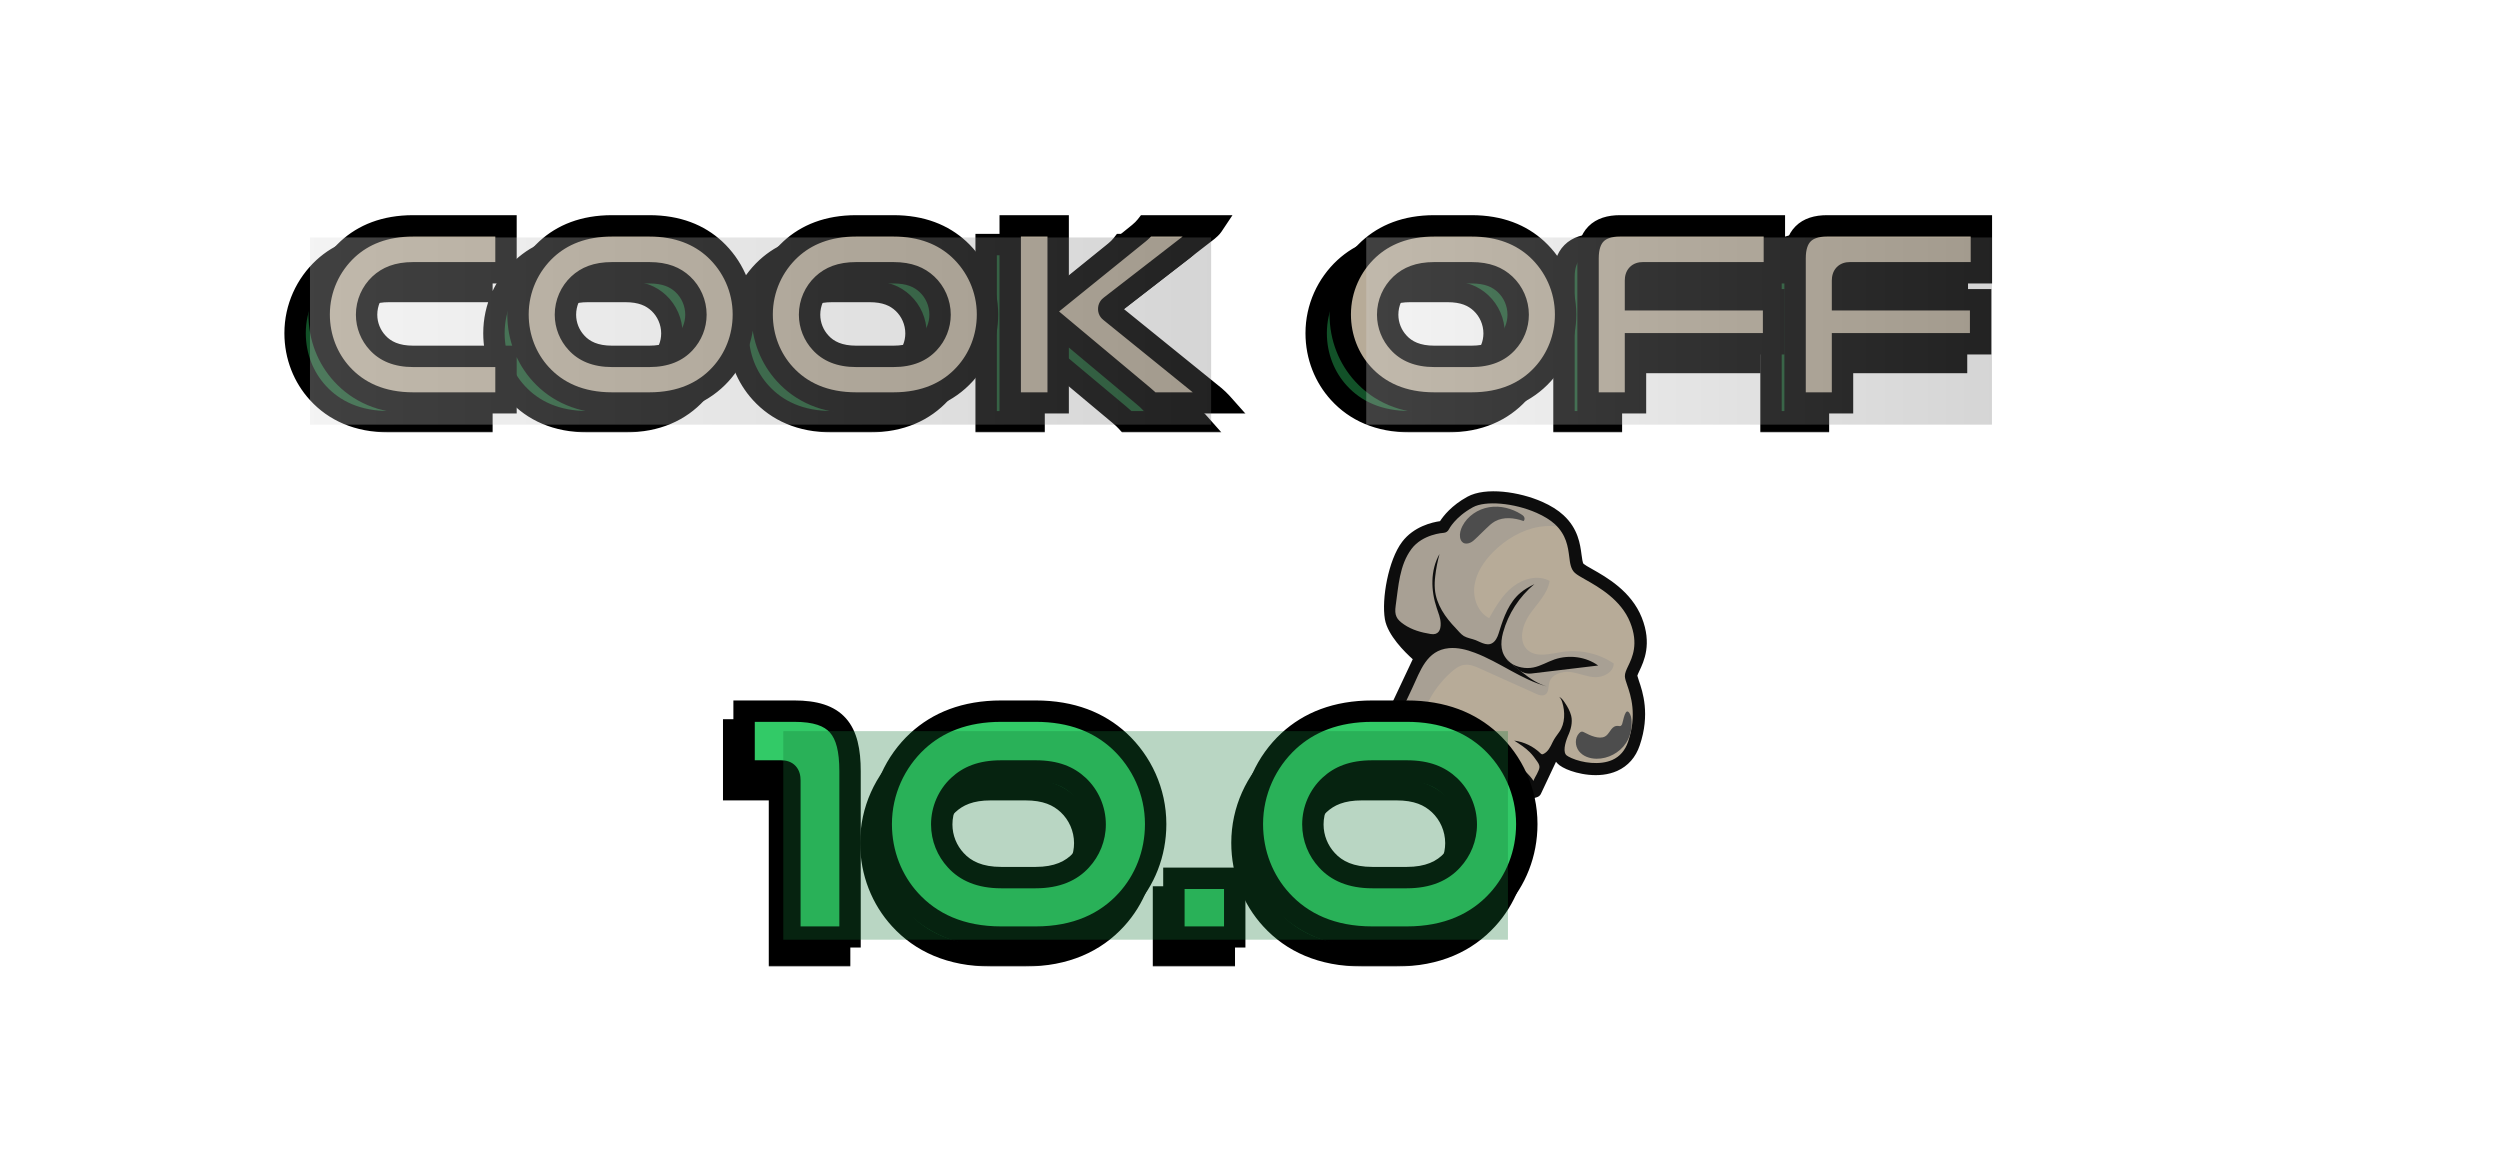 <svg width="923" height="425" viewBox="0 0 923 425" fill="none" xmlns="http://www.w3.org/2000/svg">
<mask id="path-1-outside-1_779_1047" maskUnits="userSpaceOnUse" x="104" y="85.703" width="623" height="74" fill="black">
<rect fill="white" x="104" y="85.703" width="623" height="74"/>
<path d="M177.93 138.482V155.703H143.681C131.974 155.703 123.363 151.64 117.365 145.061C112.14 139.352 108.948 131.612 108.948 123.002C108.948 113.52 113.011 104.909 119.493 98.911C125.298 93.59 133.135 90.3 143.681 90.3H177.93V107.618H143.681C137.779 107.618 134.103 109.263 131.297 111.875C128.298 114.681 126.459 118.745 126.459 123.098C126.459 127.065 128.007 130.742 130.523 133.451C133.329 136.547 137.489 138.482 143.681 138.482H177.93ZM230.832 155.703H217.093C205.387 155.703 196.776 151.64 190.778 145.061C185.553 139.352 182.36 131.612 182.36 123.002C182.36 113.52 186.424 104.909 192.906 98.911C198.711 93.59 206.548 90.3 217.093 90.3H230.832C241.378 90.3 249.214 93.59 255.019 98.911C261.502 104.909 265.565 113.52 265.565 123.002C265.565 131.612 262.372 139.352 257.148 145.061C251.149 151.64 242.539 155.703 230.832 155.703ZM230.832 107.618H217.093C211.192 107.618 207.515 109.263 204.709 111.875C201.71 114.681 199.872 118.745 199.872 123.098C199.872 127.065 201.42 130.742 203.935 133.451C206.741 136.547 210.901 138.482 217.093 138.482H230.832C237.024 138.482 241.184 136.547 243.99 133.451C246.505 130.742 248.053 127.065 248.053 123.098C248.053 118.745 246.215 114.681 243.216 111.875C240.41 109.263 236.734 107.618 230.832 107.618ZM320.968 155.703H307.229C295.523 155.703 286.912 151.64 280.914 145.061C275.689 139.352 272.496 131.612 272.496 123.002C272.496 113.52 276.56 104.909 283.042 98.911C288.847 93.59 296.684 90.3 307.229 90.3H320.968C331.514 90.3 339.35 93.59 345.155 98.911C351.638 104.909 355.701 113.52 355.701 123.002C355.701 131.612 352.508 139.352 347.284 145.061C341.285 151.64 332.675 155.703 320.968 155.703ZM320.968 107.618H307.229C301.328 107.618 297.651 109.263 294.845 111.875C291.846 114.681 290.008 118.745 290.008 123.098C290.008 127.065 291.556 130.742 294.071 133.451C296.877 136.547 301.037 138.482 307.229 138.482H320.968C327.16 138.482 331.32 136.547 334.126 133.451C336.641 130.742 338.189 127.065 338.189 123.098C338.189 118.745 336.351 114.681 333.352 111.875C330.546 109.263 326.87 107.618 320.968 107.618ZM364.084 90.3H381.789V117.1L411.588 93.009C412.555 92.235 413.619 91.171 414.297 90.3H438.774C438.387 90.881 437.613 91.558 437.033 92.042L401.042 119.906C400.655 120.196 400.461 120.486 400.461 120.97C400.461 121.454 400.558 121.647 401.042 122.034L439.645 153.284C440.516 154.058 441.387 154.832 442.161 155.703H416.038C415.264 154.832 414.297 153.962 413.136 152.994L381.789 126.775V155.703H364.084V90.3ZM534.403 155.703H520.665C508.958 155.703 500.347 151.64 494.349 145.061C489.124 139.352 485.932 131.612 485.932 123.002C485.932 113.52 489.995 104.909 496.477 98.911C502.282 93.59 510.119 90.3 520.665 90.3H534.403C544.949 90.3 552.786 93.59 558.591 98.911C565.073 104.909 569.136 113.52 569.136 123.002C569.136 131.612 565.944 139.352 560.719 145.061C554.721 151.64 546.11 155.703 534.403 155.703ZM534.403 107.618H520.665C514.763 107.618 511.086 109.263 508.281 111.875C505.281 114.681 503.443 118.745 503.443 123.098C503.443 127.065 504.991 130.742 507.507 133.451C510.312 136.547 514.473 138.482 520.665 138.482H534.403C540.595 138.482 544.755 136.547 547.561 133.451C550.077 130.742 551.625 127.065 551.625 123.098C551.625 118.745 549.786 114.681 546.787 111.875C543.981 109.263 540.305 107.618 534.403 107.618ZM589.225 90.3H646.211V107.618H597.643C595.804 107.618 594.934 108.586 594.934 110.521V117.584H645.921V133.838H594.934V155.703H577.422V102.297C577.422 94.17 581.389 90.3 589.225 90.3ZM665.662 90.3H722.647V107.618H674.079C672.241 107.618 671.37 108.586 671.37 110.521V117.584H722.357V133.838H671.37V155.703H653.858V102.297C653.858 94.17 657.825 90.3 665.662 90.3Z"/>
</mask>
<path d="M177.93 138.482V155.703H143.681C131.974 155.703 123.363 151.64 117.365 145.061C112.14 139.352 108.948 131.612 108.948 123.002C108.948 113.52 113.011 104.909 119.493 98.911C125.298 93.59 133.135 90.3 143.681 90.3H177.93V107.618H143.681C137.779 107.618 134.103 109.263 131.297 111.875C128.298 114.681 126.459 118.745 126.459 123.098C126.459 127.065 128.007 130.742 130.523 133.451C133.329 136.547 137.489 138.482 143.681 138.482H177.93ZM230.832 155.703H217.093C205.387 155.703 196.776 151.64 190.778 145.061C185.553 139.352 182.36 131.612 182.36 123.002C182.36 113.52 186.424 104.909 192.906 98.911C198.711 93.59 206.548 90.3 217.093 90.3H230.832C241.378 90.3 249.214 93.59 255.019 98.911C261.502 104.909 265.565 113.52 265.565 123.002C265.565 131.612 262.372 139.352 257.148 145.061C251.149 151.64 242.539 155.703 230.832 155.703ZM230.832 107.618H217.093C211.192 107.618 207.515 109.263 204.709 111.875C201.71 114.681 199.872 118.745 199.872 123.098C199.872 127.065 201.42 130.742 203.935 133.451C206.741 136.547 210.901 138.482 217.093 138.482H230.832C237.024 138.482 241.184 136.547 243.99 133.451C246.505 130.742 248.053 127.065 248.053 123.098C248.053 118.745 246.215 114.681 243.216 111.875C240.41 109.263 236.734 107.618 230.832 107.618ZM320.968 155.703H307.229C295.523 155.703 286.912 151.64 280.914 145.061C275.689 139.352 272.496 131.612 272.496 123.002C272.496 113.52 276.56 104.909 283.042 98.911C288.847 93.59 296.684 90.3 307.229 90.3H320.968C331.514 90.3 339.35 93.59 345.155 98.911C351.638 104.909 355.701 113.52 355.701 123.002C355.701 131.612 352.508 139.352 347.284 145.061C341.285 151.64 332.675 155.703 320.968 155.703ZM320.968 107.618H307.229C301.328 107.618 297.651 109.263 294.845 111.875C291.846 114.681 290.008 118.745 290.008 123.098C290.008 127.065 291.556 130.742 294.071 133.451C296.877 136.547 301.037 138.482 307.229 138.482H320.968C327.16 138.482 331.32 136.547 334.126 133.451C336.641 130.742 338.189 127.065 338.189 123.098C338.189 118.745 336.351 114.681 333.352 111.875C330.546 109.263 326.87 107.618 320.968 107.618ZM364.084 90.3H381.789V117.1L411.588 93.009C412.555 92.235 413.619 91.171 414.297 90.3H438.774C438.387 90.881 437.613 91.558 437.033 92.042L401.042 119.906C400.655 120.196 400.461 120.486 400.461 120.97C400.461 121.454 400.558 121.647 401.042 122.034L439.645 153.284C440.516 154.058 441.387 154.832 442.161 155.703H416.038C415.264 154.832 414.297 153.962 413.136 152.994L381.789 126.775V155.703H364.084V90.3ZM534.403 155.703H520.665C508.958 155.703 500.347 151.64 494.349 145.061C489.124 139.352 485.932 131.612 485.932 123.002C485.932 113.52 489.995 104.909 496.477 98.911C502.282 93.59 510.119 90.3 520.665 90.3H534.403C544.949 90.3 552.786 93.59 558.591 98.911C565.073 104.909 569.136 113.52 569.136 123.002C569.136 131.612 565.944 139.352 560.719 145.061C554.721 151.64 546.11 155.703 534.403 155.703ZM534.403 107.618H520.665C514.763 107.618 511.086 109.263 508.281 111.875C505.281 114.681 503.443 118.745 503.443 123.098C503.443 127.065 504.991 130.742 507.507 133.451C510.312 136.547 514.473 138.482 520.665 138.482H534.403C540.595 138.482 544.755 136.547 547.561 133.451C550.077 130.742 551.625 127.065 551.625 123.098C551.625 118.745 549.786 114.681 546.787 111.875C543.981 109.263 540.305 107.618 534.403 107.618ZM589.225 90.3H646.211V107.618H597.643C595.804 107.618 594.934 108.586 594.934 110.521V117.584H645.921V133.838H594.934V155.703H577.422V102.297C577.422 94.17 581.389 90.3 589.225 90.3ZM665.662 90.3H722.647V107.618H674.079C672.241 107.618 671.37 108.586 671.37 110.521V117.584H722.357V133.838H671.37V155.703H653.858V102.297C653.858 94.17 657.825 90.3 665.662 90.3Z" fill="#125128"/>
<path d="M177.93 138.482H181.879V134.533H177.93V138.482ZM177.93 155.703V159.652H181.879V155.703H177.93ZM117.365 145.061L120.283 142.4L120.278 142.394L117.365 145.061ZM119.493 98.911L116.825 96L116.818 96.006L116.811 96.013L119.493 98.911ZM177.93 90.3H181.879V86.351H177.93V90.3ZM177.93 107.618V111.567H181.879V107.618H177.93ZM131.297 111.875L128.606 108.985L128.599 108.992L131.297 111.875ZM130.523 133.451L133.449 130.799L133.433 130.781L133.417 130.764L130.523 133.451ZM177.93 138.482H173.981V155.703H177.93H181.879V138.482H177.93ZM177.93 155.703V151.754H143.681V155.703V159.652H177.93V155.703ZM143.681 155.703V151.754C132.984 151.754 125.468 148.086 120.283 142.4L117.365 145.061L114.447 147.721C121.259 155.193 130.965 159.652 143.681 159.652V155.703ZM117.365 145.061L120.278 142.394C115.716 137.41 112.897 130.62 112.897 123.002H108.948H104.999C104.999 132.605 108.564 141.294 114.452 147.727L117.365 145.061ZM108.948 123.002H112.897C112.897 114.667 116.467 107.092 122.175 101.809L119.493 98.911L116.811 96.013C109.556 102.727 104.999 112.374 104.999 123.002H108.948ZM119.493 98.911L122.162 101.822C127.176 97.225 134.036 94.249 143.681 94.249V90.3V86.351C132.235 86.351 123.42 89.954 116.825 96L119.493 98.911ZM143.681 90.3V94.249H177.93V90.3V86.351H143.681V90.3ZM177.93 90.3H173.981V107.618H177.93H181.879V90.3H177.93ZM177.93 107.618V103.67H143.681V107.618V111.567H177.93V107.618ZM143.681 107.618V103.67C136.913 103.67 132.234 105.608 128.606 108.985L131.297 111.875L133.988 114.766C135.971 112.919 138.645 111.567 143.681 111.567V107.618ZM131.297 111.875L128.599 108.992C124.812 112.535 122.51 117.638 122.51 123.098H126.459H130.408C130.408 119.851 131.783 116.828 133.995 114.759L131.297 111.875ZM126.459 123.098H122.51C122.51 128.097 124.46 132.725 127.629 136.138L130.523 133.451L133.417 130.764C131.555 128.759 130.408 126.033 130.408 123.098H126.459ZM130.523 133.451L127.597 136.102C131.28 140.167 136.583 142.431 143.681 142.431V138.482V134.533C138.395 134.533 135.377 132.926 133.449 130.799L130.523 133.451ZM143.681 138.482V142.431H177.93V138.482V134.533H143.681V138.482ZM190.777 145.061L193.696 142.4L193.691 142.394L190.777 145.061ZM192.906 98.911L190.238 96L190.231 96.006L190.224 96.013L192.906 98.911ZM255.019 98.911L257.701 96.013L257.695 96.006L257.688 96L255.019 98.911ZM257.148 145.061L254.235 142.394L254.23 142.4L257.148 145.061ZM204.709 111.875L202.019 108.985L202.012 108.992L204.709 111.875ZM203.935 133.451L206.862 130.799L206.846 130.781L206.829 130.764L203.935 133.451ZM243.99 133.451L241.096 130.764L241.08 130.781L241.064 130.799L243.99 133.451ZM243.216 111.875L245.914 108.992L245.907 108.985L243.216 111.875ZM230.832 155.703V151.754H217.093V155.703V159.652H230.832V155.703ZM217.093 155.703V151.754C206.396 151.754 198.88 148.086 193.696 142.4L190.777 145.061L187.859 147.721C194.672 155.193 204.377 159.652 217.093 159.652V155.703ZM190.777 145.061L193.691 142.394C189.129 137.41 186.309 130.62 186.309 123.002H182.36H178.411C178.411 132.605 181.977 141.294 187.864 147.727L190.777 145.061ZM182.36 123.002H186.309C186.309 114.667 189.879 107.092 195.588 101.809L192.906 98.911L190.224 96.013C182.968 102.727 178.411 112.374 178.411 123.002H182.36ZM192.906 98.911L195.574 101.822C200.589 97.225 207.448 94.249 217.093 94.249V90.3V86.351C205.647 86.351 196.833 89.954 190.238 96L192.906 98.911ZM217.093 90.3V94.249H230.832V90.3V86.351H217.093V90.3ZM230.832 90.3V94.249C240.477 94.249 247.336 97.225 252.351 101.822L255.019 98.911L257.688 96C251.092 89.954 242.278 86.351 230.832 86.351V90.3ZM255.019 98.911L252.337 101.809C258.046 107.092 261.616 114.667 261.616 123.002H265.565H269.514C269.514 112.374 264.957 102.727 257.701 96.013L255.019 98.911ZM265.565 123.002H261.616C261.616 130.62 258.796 137.41 254.235 142.394L257.148 145.061L260.061 147.727C265.948 141.294 269.514 132.605 269.514 123.002H265.565ZM257.148 145.061L254.23 142.4C249.045 148.086 241.529 151.754 230.832 151.754V155.703V159.652C243.548 159.652 253.254 155.193 260.066 147.721L257.148 145.061ZM230.832 107.618V103.67H217.093V107.618V111.567H230.832V107.618ZM217.093 107.618V103.67C210.325 103.67 205.646 105.608 202.019 108.985L204.709 111.875L207.4 114.766C209.384 112.919 212.058 111.567 217.093 111.567V107.618ZM204.709 111.875L202.012 108.992C198.224 112.535 195.923 117.638 195.923 123.098H199.872H203.821C203.821 119.851 205.196 116.828 207.407 114.759L204.709 111.875ZM199.872 123.098H195.923C195.923 128.097 197.872 132.725 201.042 136.138L203.935 133.451L206.829 130.764C204.967 128.759 203.821 126.033 203.821 123.098H199.872ZM203.935 133.451L201.009 136.102C204.693 140.167 209.995 142.431 217.093 142.431V138.482V134.533C211.808 134.533 208.789 132.926 206.862 130.799L203.935 133.451ZM217.093 138.482V142.431H230.832V138.482V134.533H217.093V138.482ZM230.832 138.482V142.431C237.93 142.431 243.232 140.167 246.916 136.102L243.99 133.451L241.064 130.799C239.136 132.926 236.118 134.533 230.832 134.533V138.482ZM243.99 133.451L246.884 136.138C250.053 132.725 252.002 128.097 252.002 123.098H248.053H244.104C244.104 126.033 242.958 128.759 241.096 130.764L243.99 133.451ZM248.053 123.098H252.002C252.002 117.638 249.701 112.535 245.914 108.992L243.216 111.875L240.518 114.759C242.729 116.828 244.104 119.851 244.104 123.098H248.053ZM243.216 111.875L245.907 108.985C242.279 105.608 237.6 103.67 230.832 103.67V107.618V111.567C235.867 111.567 238.541 112.919 240.525 114.766L243.216 111.875ZM280.914 145.061L283.832 142.4L283.827 142.394L280.914 145.061ZM283.042 98.911L280.374 96L280.367 96.006L280.36 96.013L283.042 98.911ZM345.155 98.911L347.837 96.013L347.831 96.006L347.824 96L345.155 98.911ZM347.284 145.061L344.371 142.394L344.366 142.4L347.284 145.061ZM294.845 111.875L292.155 108.985L292.148 108.992L294.845 111.875ZM294.071 133.451L296.998 130.799L296.982 130.781L296.965 130.764L294.071 133.451ZM334.126 133.451L331.232 130.764L331.216 130.781L331.2 130.799L334.126 133.451ZM333.352 111.875L336.05 108.992L336.043 108.985L333.352 111.875ZM320.968 155.703V151.754H307.229V155.703V159.652H320.968V155.703ZM307.229 155.703V151.754C296.532 151.754 289.016 148.086 283.832 142.4L280.914 145.061L277.995 147.721C284.808 155.193 294.513 159.652 307.229 159.652V155.703ZM280.914 145.061L283.827 142.394C279.265 137.41 276.445 130.62 276.445 123.002H272.496H268.547C268.547 132.605 272.113 141.294 278 147.727L280.914 145.061ZM272.496 123.002H276.445C276.445 114.667 280.015 107.092 285.724 101.809L283.042 98.911L280.36 96.013C273.104 102.727 268.547 112.374 268.547 123.002H272.496ZM283.042 98.911L285.71 101.822C290.725 97.225 297.584 94.249 307.229 94.249V90.3V86.351C295.783 86.351 286.969 89.954 280.374 96L283.042 98.911ZM307.229 90.3V94.249H320.968V90.3V86.351H307.229V90.3ZM320.968 90.3V94.249C330.613 94.249 337.472 97.225 342.487 101.822L345.155 98.911L347.824 96C341.228 89.954 332.414 86.351 320.968 86.351V90.3ZM345.155 98.911L342.473 101.809C348.182 107.092 351.752 114.667 351.752 123.002H355.701H359.65C359.65 112.374 355.093 102.727 347.837 96.013L345.155 98.911ZM355.701 123.002H351.752C351.752 130.62 348.932 137.41 344.371 142.394L347.284 145.061L350.197 147.727C356.084 141.294 359.65 132.605 359.65 123.002H355.701ZM347.284 145.061L344.366 142.4C339.181 148.086 331.665 151.754 320.968 151.754V155.703V159.652C333.684 159.652 343.39 155.193 350.202 147.721L347.284 145.061ZM320.968 107.618V103.67H307.229V107.618V111.567H320.968V107.618ZM307.229 107.618V103.67C300.461 103.67 295.782 105.608 292.155 108.985L294.845 111.875L297.536 114.766C299.52 112.919 302.194 111.567 307.229 111.567V107.618ZM294.845 111.875L292.148 108.992C288.36 112.535 286.059 117.638 286.059 123.098H290.008H293.957C293.957 119.851 295.332 116.828 297.543 114.759L294.845 111.875ZM290.008 123.098H286.059C286.059 128.097 288.008 132.725 291.178 136.138L294.071 133.451L296.965 130.764C295.104 128.759 293.957 126.033 293.957 123.098H290.008ZM294.071 133.451L291.145 136.102C294.829 140.167 300.131 142.431 307.229 142.431V138.482V134.533C301.944 134.533 298.925 132.926 296.998 130.799L294.071 133.451ZM307.229 138.482V142.431H320.968V138.482V134.533H307.229V138.482ZM320.968 138.482V142.431C328.066 142.431 333.368 140.167 337.052 136.102L334.126 133.451L331.2 130.799C329.272 132.926 326.254 134.533 320.968 134.533V138.482ZM334.126 133.451L337.02 136.138C340.189 132.725 342.138 128.097 342.138 123.098H338.189H334.24C334.24 126.033 333.094 128.759 331.232 130.764L334.126 133.451ZM338.189 123.098H342.138C342.138 117.638 339.837 112.535 336.05 108.992L333.352 111.875L330.654 114.759C332.865 116.828 334.24 119.851 334.24 123.098H338.189ZM333.352 111.875L336.043 108.985C332.415 105.608 327.736 103.67 320.968 103.67V107.618V111.567C326.003 111.567 328.677 112.919 330.661 114.766L333.352 111.875ZM364.084 90.3V86.351H360.135V90.3H364.084ZM381.789 90.3H385.738V86.351H381.789V90.3ZM381.789 117.1H377.84V125.371L384.271 120.171L381.789 117.1ZM411.588 93.009L409.121 89.926L409.113 89.932L409.105 89.938L411.588 93.009ZM414.297 90.3V86.351H412.365L411.18 87.876L414.297 90.3ZM438.774 90.3L442.06 92.491L446.153 86.351H438.774V90.3ZM437.033 92.042L439.45 95.164L439.506 95.121L439.561 95.076L437.033 92.042ZM401.042 119.906L403.411 123.065L403.436 123.047L403.459 123.028L401.042 119.906ZM401.042 122.034L403.527 118.965L403.518 118.958L403.509 118.951L401.042 122.034ZM439.645 153.284L442.269 150.333L442.201 150.272L442.13 150.215L439.645 153.284ZM442.161 155.703V159.652H450.954L445.112 153.08L442.161 155.703ZM416.038 155.703L413.087 158.327L414.265 159.652H416.038V155.703ZM413.136 152.994L410.602 156.023L410.608 156.028L413.136 152.994ZM381.789 126.775L384.322 123.746L377.84 118.324V126.775H381.789ZM381.789 155.703V159.652H385.738V155.703H381.789ZM364.084 155.703H360.135V159.652H364.084V155.703ZM364.084 90.3V94.249H381.789V90.3V86.351H364.084V90.3ZM381.789 90.3H377.84V117.1H381.789H385.738V90.3H381.789ZM381.789 117.1L384.271 120.171L414.07 96.08L411.588 93.009L409.105 89.938L379.306 114.029L381.789 117.1ZM411.588 93.009L414.055 96.093C415.235 95.149 416.525 93.868 417.414 92.725L414.297 90.3L411.18 87.876C410.714 88.474 409.876 89.322 409.121 89.926L411.588 93.009ZM414.297 90.3V94.249H438.774V90.3V86.351H414.297V90.3ZM438.774 90.3L435.489 88.11C435.524 88.056 435.529 88.059 435.472 88.122C435.421 88.18 435.344 88.26 435.239 88.361C435.025 88.567 434.77 88.787 434.505 89.008L437.033 92.042L439.561 95.076C440.06 94.659 441.301 93.629 442.06 92.491L438.774 90.3ZM437.033 92.042L434.615 88.919L398.625 116.783L401.042 119.906L403.459 123.028L439.45 95.164L437.033 92.042ZM401.042 119.906L398.673 116.747C398.246 117.067 397.642 117.593 397.178 118.406C396.684 119.271 396.512 120.164 396.512 120.97H400.461H404.41C404.41 121.292 404.336 121.799 404.035 122.325C403.764 122.799 403.451 123.035 403.411 123.065L401.042 119.906ZM400.461 120.97H396.512C396.512 121.443 396.546 122.395 397.093 123.411C397.579 124.313 398.269 124.873 398.575 125.118L401.042 122.034L403.509 118.951C403.331 118.808 403.731 119.078 404.047 119.666C404.224 119.995 404.322 120.316 404.37 120.585C404.393 120.708 404.402 120.806 404.406 120.868C404.41 120.93 404.41 120.967 404.41 120.97H400.461ZM401.042 122.034L398.557 125.104L437.16 156.354L439.645 153.284L442.13 150.215L403.527 118.965L401.042 122.034ZM439.645 153.284L437.022 156.236C437.922 157.036 438.615 157.659 439.209 158.327L442.161 155.703L445.112 153.08C444.158 152.006 443.11 151.081 442.269 150.333L439.645 153.284ZM442.161 155.703V151.754H416.038V155.703V159.652H442.161V155.703ZM416.038 155.703L418.99 153.08C418.017 151.985 416.868 150.964 415.664 149.96L413.136 152.994L410.608 156.028C411.725 156.959 412.512 157.68 413.087 158.327L416.038 155.703ZM413.136 152.994L415.669 149.965L384.322 123.746L381.789 126.775L379.255 129.804L410.602 156.023L413.136 152.994ZM381.789 126.775H377.84V155.703H381.789H385.738V126.775H381.789ZM381.789 155.703V151.754H364.084V155.703V159.652H381.789V155.703ZM364.084 155.703H368.033V90.3H364.084H360.135V155.703H364.084ZM494.349 145.061L497.267 142.4L497.262 142.394L494.349 145.061ZM496.477 98.911L493.809 96L493.802 96.006L493.795 96.013L496.477 98.911ZM558.591 98.911L561.273 96.013L561.266 96.006L561.259 96L558.591 98.911ZM560.719 145.061L557.806 142.394L557.801 142.4L560.719 145.061ZM508.281 111.875L505.59 108.985L505.583 108.992L508.281 111.875ZM507.507 133.451L510.433 130.799L510.417 130.781L510.401 130.764L507.507 133.451ZM547.561 133.451L544.667 130.764L544.651 130.781L544.635 130.799L547.561 133.451ZM546.787 111.875L549.485 108.992L549.478 108.985L546.787 111.875ZM534.403 155.703V151.754H520.665V155.703V159.652H534.403V155.703ZM520.665 155.703V151.754C509.967 151.754 502.452 148.086 497.267 142.4L494.349 145.061L491.431 147.721C498.243 155.193 507.949 159.652 520.665 159.652V155.703ZM494.349 145.061L497.262 142.394C492.7 137.41 489.88 130.62 489.88 123.002H485.932H481.983C481.983 132.605 485.548 141.294 491.436 147.727L494.349 145.061ZM485.932 123.002H489.88C489.88 114.667 493.45 107.092 499.159 101.809L496.477 98.911L493.795 96.013C486.54 102.727 481.983 112.374 481.983 123.002H485.932ZM496.477 98.911L499.146 101.822C504.16 97.225 511.02 94.249 520.665 94.249V90.3V86.351C509.218 86.351 500.404 89.954 493.809 96L496.477 98.911ZM520.665 90.3V94.249H534.403V90.3V86.351H520.665V90.3ZM534.403 90.3V94.249C544.048 94.249 550.908 97.225 555.922 101.822L558.591 98.911L561.259 96C554.664 89.954 545.849 86.351 534.403 86.351V90.3ZM558.591 98.911L555.909 101.809C561.617 107.092 565.187 114.667 565.187 123.002H569.136H573.085C573.085 112.374 568.528 102.727 561.273 96.013L558.591 98.911ZM569.136 123.002H565.187C565.187 130.62 562.368 137.41 557.806 142.394L560.719 145.061L563.632 147.727C569.519 141.294 573.085 132.605 573.085 123.002H569.136ZM560.719 145.061L557.801 142.4C552.616 148.086 545.1 151.754 534.403 151.754V155.703V159.652C547.119 159.652 556.825 155.193 563.637 147.721L560.719 145.061ZM534.403 107.618V103.67H520.665V107.618V111.567H534.403V107.618ZM520.665 107.618V103.67C513.896 103.67 509.218 105.608 505.59 108.985L508.281 111.875L510.972 114.766C512.955 112.919 515.629 111.567 520.665 111.567V107.618ZM508.281 111.875L505.583 108.992C501.796 112.535 499.494 117.638 499.494 123.098H503.443H507.392C507.392 119.851 508.767 116.828 510.979 114.759L508.281 111.875ZM503.443 123.098H499.494C499.494 128.097 501.444 132.725 504.613 136.138L507.507 133.451L510.401 130.764C508.539 128.759 507.392 126.033 507.392 123.098H503.443ZM507.507 133.451L504.581 136.102C508.264 140.167 513.566 142.431 520.665 142.431V138.482V134.533C515.379 134.533 512.361 132.926 510.433 130.799L507.507 133.451ZM520.665 138.482V142.431H534.403V138.482V134.533H520.665V138.482ZM534.403 138.482V142.431C541.501 142.431 546.804 140.167 550.487 136.102L547.561 133.451L544.635 130.799C542.707 132.926 539.689 134.533 534.403 134.533V138.482ZM547.561 133.451L550.455 136.138C553.624 132.725 555.574 128.097 555.574 123.098H551.625H547.676C547.676 126.033 546.529 128.759 544.667 130.764L547.561 133.451ZM551.625 123.098H555.574C555.574 117.638 553.272 112.535 549.485 108.992L546.787 111.875L544.089 114.759C546.3 116.828 547.676 119.851 547.676 123.098H551.625ZM546.787 111.875L549.478 108.985C545.85 105.608 541.171 103.67 534.403 103.67V107.618V111.567C539.438 111.567 542.113 112.919 544.096 114.766L546.787 111.875ZM646.211 90.3H650.16V86.351H646.211V90.3ZM646.211 107.618V111.567H650.16V107.618H646.211ZM594.934 117.584H590.985V121.533H594.934V117.584ZM645.921 117.584H649.87V113.635H645.921V117.584ZM645.921 133.838V137.787H649.87V133.838H645.921ZM594.934 133.838V129.889H590.985V133.838H594.934ZM594.934 155.703V159.652H598.883V155.703H594.934ZM577.422 155.703H573.473V159.652H577.422V155.703ZM589.225 90.3V94.249H646.211V90.3V86.351H589.225V90.3ZM646.211 90.3H642.262V107.618H646.211H650.16V90.3H646.211ZM646.211 107.618V103.67H597.643V107.618V111.567H646.211V107.618ZM597.643 107.618V103.67C596.061 103.67 594.148 104.097 592.7 105.663C591.308 107.167 590.985 109.044 590.985 110.521H594.934H598.883C598.883 110.063 598.995 110.489 598.498 111.026C598.25 111.294 597.973 111.447 597.767 111.521C597.585 111.585 597.517 111.567 597.643 111.567V107.618ZM594.934 110.521H590.985V117.584H594.934H598.883V110.521H594.934ZM594.934 117.584V121.533H645.921V117.584V113.635H594.934V117.584ZM645.921 117.584H641.972V133.838H645.921H649.87V117.584H645.921ZM645.921 133.838V129.889H594.934V133.838V137.787H645.921V133.838ZM594.934 133.838H590.985V155.703H594.934H598.883V133.838H594.934ZM594.934 155.703V151.754H577.422V155.703V159.652H594.934V155.703ZM577.422 155.703H581.371V102.297H577.422H573.473V155.703H577.422ZM577.422 102.297H581.371C581.371 98.818 582.22 97.007 583.186 96.035C584.147 95.068 585.904 94.249 589.225 94.249V90.3V86.351C584.711 86.351 580.565 87.468 577.584 90.467C574.607 93.462 573.473 97.649 573.473 102.297H577.422ZM722.647 90.3H726.596V86.351H722.647V90.3ZM722.647 107.618V111.567H726.596V107.618H722.647ZM671.37 117.584H667.421V121.533H671.37V117.584ZM722.357 117.584H726.306V113.635H722.357V117.584ZM722.357 133.838V137.787H726.306V133.838H722.357ZM671.37 133.838V129.889H667.421V133.838H671.37ZM671.37 155.703V159.652H675.319V155.703H671.37ZM653.858 155.703H649.909V159.652H653.858V155.703ZM665.662 90.3V94.249H722.647V90.3V86.351H665.662V90.3ZM722.647 90.3H718.698V107.618H722.647H726.596V90.3H722.647ZM722.647 107.618V103.67H674.079V107.618V111.567H722.647V107.618ZM674.079 107.618V103.67C672.497 103.67 670.584 104.097 669.136 105.663C667.744 107.167 667.421 109.044 667.421 110.521H671.37H675.319C675.319 110.063 675.431 110.489 674.934 111.026C674.686 111.294 674.409 111.447 674.203 111.521C674.021 111.585 673.954 111.567 674.079 111.567V107.618ZM671.37 110.521H667.421V117.584H671.37H675.319V110.521H671.37ZM671.37 117.584V121.533H722.357V117.584V113.635H671.37V117.584ZM722.357 117.584H718.408V133.838H722.357H726.306V117.584H722.357ZM722.357 133.838V129.889H671.37V133.838V137.787H722.357V133.838ZM671.37 133.838H667.421V155.703H671.37H675.319V133.838H671.37ZM671.37 155.703V151.754H653.858V155.703V159.652H671.37V155.703ZM653.858 155.703H657.807V102.297H653.858H649.909V155.703H653.858ZM653.858 102.297H657.807C657.807 98.818 658.656 97.007 659.622 96.035C660.583 95.068 662.34 94.249 665.662 94.249V90.3V86.351C661.147 86.351 657.002 87.468 654.02 90.467C651.044 93.462 649.909 97.649 649.909 102.297H653.858Z" fill="black" mask="url(#path-1-outside-1_779_1047)"/>
<mask id="path-3-outside-2_779_1047" maskUnits="userSpaceOnUse" x="112.885" y="78.792" width="623" height="74" fill="black">
<rect fill="white" x="112.885" y="78.792" width="623" height="74"/>
<path d="M186.815 131.571V148.792H152.566C140.859 148.792 132.248 144.729 126.25 138.15C121.026 132.441 117.833 124.701 117.833 116.091C117.833 106.609 121.896 97.998 128.378 92C134.183 86.679 142.02 83.389 152.566 83.389H186.815V100.707H152.566C146.664 100.707 142.988 102.352 140.182 104.964C137.183 107.77 135.344 111.834 135.344 116.187C135.344 120.154 136.892 123.831 139.408 126.54C142.214 129.636 146.374 131.571 152.566 131.571H186.815ZM239.717 148.792H225.979C214.272 148.792 205.661 144.729 199.663 138.15C194.438 132.441 191.245 124.701 191.245 116.091C191.245 106.609 195.309 97.998 201.791 92C207.596 86.679 215.433 83.389 225.979 83.389H239.717C250.263 83.389 258.1 86.679 263.905 92C270.387 97.998 274.45 106.609 274.45 116.091C274.45 124.701 271.257 132.441 266.033 138.15C260.035 144.729 251.424 148.792 239.717 148.792ZM239.717 100.707H225.979C220.077 100.707 216.4 102.352 213.595 104.964C210.595 107.77 208.757 111.834 208.757 116.187C208.757 120.154 210.305 123.831 212.821 126.54C215.626 129.636 219.787 131.571 225.979 131.571H239.717C245.909 131.571 250.069 129.636 252.875 126.54C255.391 123.831 256.939 120.154 256.939 116.187C256.939 111.834 255.1 107.77 252.101 104.964C249.295 102.352 245.619 100.707 239.717 100.707ZM329.853 148.792H316.115C304.408 148.792 295.797 144.729 289.799 138.15C284.574 132.441 281.381 124.701 281.381 116.091C281.381 106.609 285.445 97.998 291.927 92C297.732 86.679 305.569 83.389 316.115 83.389H329.853C340.399 83.389 348.236 86.679 354.04 92C360.523 97.998 364.586 106.609 364.586 116.091C364.586 124.701 361.393 132.441 356.169 138.15C350.171 144.729 341.56 148.792 329.853 148.792ZM329.853 100.707H316.115C310.213 100.707 306.536 102.352 303.731 104.964C300.731 107.77 298.893 111.834 298.893 116.187C298.893 120.154 300.441 123.831 302.957 126.54C305.762 129.636 309.923 131.571 316.115 131.571H329.853C336.045 131.571 340.205 129.636 343.011 126.54C345.527 123.831 347.075 120.154 347.075 116.187C347.075 111.834 345.236 107.77 342.237 104.964C339.431 102.352 335.755 100.707 329.853 100.707ZM372.969 83.389H390.674V110.189L420.473 86.098C421.44 85.324 422.505 84.26 423.182 83.389H447.659C447.272 83.97 446.499 84.647 445.918 85.131L409.927 112.995C409.54 113.285 409.347 113.575 409.347 114.059C409.347 114.543 409.443 114.736 409.927 115.123L448.53 146.373C449.401 147.147 450.272 147.921 451.046 148.792H424.923C424.149 147.921 423.182 147.05 422.021 146.083L390.674 119.864V148.792H372.969V83.389ZM543.288 148.792H529.55C517.843 148.792 509.232 144.729 503.234 138.15C498.009 132.441 494.817 124.701 494.817 116.091C494.817 106.609 498.88 97.998 505.362 92C511.167 86.679 519.004 83.389 529.55 83.389H543.288C553.834 83.389 561.671 86.679 567.476 92C573.958 97.998 578.021 106.609 578.021 116.091C578.021 124.701 574.829 132.441 569.604 138.15C563.606 144.729 554.995 148.792 543.288 148.792ZM543.288 100.707H529.55C523.648 100.707 519.972 102.352 517.166 104.964C514.167 107.77 512.328 111.834 512.328 116.187C512.328 120.154 513.876 123.831 516.392 126.54C519.198 129.636 523.358 131.571 529.55 131.571H543.288C549.48 131.571 553.641 129.636 556.446 126.54C558.962 123.831 560.51 120.154 560.51 116.187C560.51 111.834 558.672 107.77 555.672 104.964C552.867 102.352 549.19 100.707 543.288 100.707ZM598.111 83.389H655.096V100.707H606.528C604.69 100.707 603.819 101.675 603.819 103.61V110.673H654.806V126.927H603.819V148.792H586.307V95.386C586.307 87.259 590.274 83.389 598.111 83.389ZM674.547 83.389H731.532V100.707H682.964C681.126 100.707 680.255 101.675 680.255 103.61V110.673H731.242V126.927H680.255V148.792H662.743V95.386C662.743 87.259 666.71 83.389 674.547 83.389Z"/>
</mask>
<path d="M186.815 131.571V148.792H152.566C140.859 148.792 132.248 144.729 126.25 138.15C121.026 132.441 117.833 124.701 117.833 116.091C117.833 106.609 121.896 97.998 128.378 92C134.183 86.679 142.02 83.389 152.566 83.389H186.815V100.707H152.566C146.664 100.707 142.988 102.352 140.182 104.964C137.183 107.77 135.344 111.834 135.344 116.187C135.344 120.154 136.892 123.831 139.408 126.54C142.214 129.636 146.374 131.571 152.566 131.571H186.815ZM239.717 148.792H225.979C214.272 148.792 205.661 144.729 199.663 138.15C194.438 132.441 191.245 124.701 191.245 116.091C191.245 106.609 195.309 97.998 201.791 92C207.596 86.679 215.433 83.389 225.979 83.389H239.717C250.263 83.389 258.1 86.679 263.905 92C270.387 97.998 274.45 106.609 274.45 116.091C274.45 124.701 271.257 132.441 266.033 138.15C260.035 144.729 251.424 148.792 239.717 148.792ZM239.717 100.707H225.979C220.077 100.707 216.4 102.352 213.595 104.964C210.595 107.77 208.757 111.834 208.757 116.187C208.757 120.154 210.305 123.831 212.821 126.54C215.626 129.636 219.787 131.571 225.979 131.571H239.717C245.909 131.571 250.069 129.636 252.875 126.54C255.391 123.831 256.939 120.154 256.939 116.187C256.939 111.834 255.1 107.77 252.101 104.964C249.295 102.352 245.619 100.707 239.717 100.707ZM329.853 148.792H316.115C304.408 148.792 295.797 144.729 289.799 138.15C284.574 132.441 281.381 124.701 281.381 116.091C281.381 106.609 285.445 97.998 291.927 92C297.732 86.679 305.569 83.389 316.115 83.389H329.853C340.399 83.389 348.236 86.679 354.04 92C360.523 97.998 364.586 106.609 364.586 116.091C364.586 124.701 361.393 132.441 356.169 138.15C350.171 144.729 341.56 148.792 329.853 148.792ZM329.853 100.707H316.115C310.213 100.707 306.536 102.352 303.731 104.964C300.731 107.77 298.893 111.834 298.893 116.187C298.893 120.154 300.441 123.831 302.957 126.54C305.762 129.636 309.923 131.571 316.115 131.571H329.853C336.045 131.571 340.205 129.636 343.011 126.54C345.527 123.831 347.075 120.154 347.075 116.187C347.075 111.834 345.236 107.77 342.237 104.964C339.431 102.352 335.755 100.707 329.853 100.707ZM372.969 83.389H390.674V110.189L420.473 86.098C421.44 85.324 422.505 84.26 423.182 83.389H447.659C447.272 83.97 446.499 84.647 445.918 85.131L409.927 112.995C409.54 113.285 409.347 113.575 409.347 114.059C409.347 114.543 409.443 114.736 409.927 115.123L448.53 146.373C449.401 147.147 450.272 147.921 451.046 148.792H424.923C424.149 147.921 423.182 147.05 422.021 146.083L390.674 119.864V148.792H372.969V83.389ZM543.288 148.792H529.55C517.843 148.792 509.232 144.729 503.234 138.15C498.009 132.441 494.817 124.701 494.817 116.091C494.817 106.609 498.88 97.998 505.362 92C511.167 86.679 519.004 83.389 529.55 83.389H543.288C553.834 83.389 561.671 86.679 567.476 92C573.958 97.998 578.021 106.609 578.021 116.091C578.021 124.701 574.829 132.441 569.604 138.15C563.606 144.729 554.995 148.792 543.288 148.792ZM543.288 100.707H529.55C523.648 100.707 519.972 102.352 517.166 104.964C514.167 107.77 512.328 111.834 512.328 116.187C512.328 120.154 513.876 123.831 516.392 126.54C519.198 129.636 523.358 131.571 529.55 131.571H543.288C549.48 131.571 553.641 129.636 556.446 126.54C558.962 123.831 560.51 120.154 560.51 116.187C560.51 111.834 558.672 107.77 555.672 104.964C552.867 102.352 549.19 100.707 543.288 100.707ZM598.111 83.389H655.096V100.707H606.528C604.69 100.707 603.819 101.675 603.819 103.61V110.673H654.806V126.927H603.819V148.792H586.307V95.386C586.307 87.259 590.274 83.389 598.111 83.389ZM674.547 83.389H731.532V100.707H682.964C681.126 100.707 680.255 101.675 680.255 103.61V110.673H731.242V126.927H680.255V148.792H662.743V95.386C662.743 87.259 666.71 83.389 674.547 83.389Z" fill="#B7AB98"/>
<path d="M186.815 131.571H190.764V127.622H186.815V131.571ZM186.815 148.792V152.741H190.764V148.792H186.815ZM126.25 138.15L129.168 135.489L129.163 135.483L126.25 138.15ZM128.378 92L125.71 89.089L125.703 89.095L125.696 89.102L128.378 92ZM186.815 83.389H190.764V79.44H186.815V83.389ZM186.815 100.707V104.656H190.764V100.707H186.815ZM140.182 104.964L137.491 102.074L137.484 102.081L140.182 104.964ZM139.408 126.54L142.334 123.888L142.318 123.87L142.302 123.852L139.408 126.54ZM186.815 131.571H182.866V148.792H186.815H190.764V131.571H186.815ZM186.815 148.792V144.843H152.566V148.792V152.741H186.815V148.792ZM152.566 148.792V144.843C141.869 144.843 134.353 141.175 129.168 135.489L126.25 138.15L123.332 140.81C130.144 148.282 139.85 152.741 152.566 152.741V148.792ZM126.25 138.15L129.163 135.483C124.601 130.499 121.782 123.709 121.782 116.091H117.833H113.884C113.884 125.693 117.45 134.383 123.337 140.816L126.25 138.15ZM117.833 116.091H121.782C121.782 107.756 125.352 100.181 131.061 94.898L128.378 92L125.696 89.102C118.441 95.816 113.884 105.463 113.884 116.091H117.833ZM128.378 92L131.047 94.911C136.062 90.314 142.921 87.338 152.566 87.338V83.389V79.44C141.12 79.44 132.305 83.043 125.71 89.089L128.378 92ZM152.566 83.389V87.338H186.815V83.389V79.44H152.566V83.389ZM186.815 83.389H182.866V100.707H186.815H190.764V83.389H186.815ZM186.815 100.707V96.758H152.566V100.707V104.656H186.815V100.707ZM152.566 100.707V96.758C145.798 96.758 141.119 98.697 137.491 102.074L140.182 104.964L142.873 107.855C144.856 106.008 147.531 104.656 152.566 104.656V100.707ZM140.182 104.964L137.484 102.081C133.697 105.624 131.396 110.727 131.396 116.187H135.344H139.293C139.293 112.94 140.669 109.917 142.88 107.848L140.182 104.964ZM135.344 116.187H131.396C131.396 121.186 133.345 125.814 136.514 129.227L139.408 126.54L142.302 123.852C140.44 121.847 139.293 119.122 139.293 116.187H135.344ZM139.408 126.54L136.482 129.191C140.166 133.256 145.468 135.52 152.566 135.52V131.571V127.622C147.28 127.622 144.262 126.015 142.334 123.888L139.408 126.54ZM152.566 131.571V135.52H186.815V131.571V127.622H152.566V131.571ZM199.663 138.15L202.581 135.489L202.576 135.483L199.663 138.15ZM201.791 92L199.123 89.089L199.116 89.095L199.109 89.102L201.791 92ZM263.905 92L266.587 89.102L266.58 89.095L266.573 89.089L263.905 92ZM266.033 138.15L263.12 135.483L263.115 135.489L266.033 138.15ZM213.595 104.964L210.904 102.074L210.897 102.081L213.595 104.964ZM212.821 126.54L215.747 123.888L215.731 123.87L215.714 123.852L212.821 126.54ZM252.875 126.54L249.981 123.852L249.965 123.87L249.949 123.888L252.875 126.54ZM252.101 104.964L254.799 102.081L254.792 102.074L252.101 104.964ZM239.717 148.792V144.843H225.979V148.792V152.741H239.717V148.792ZM225.979 148.792V144.843C215.281 144.843 207.765 141.175 202.581 135.489L199.663 138.15L196.745 140.81C203.557 148.282 213.262 152.741 225.979 152.741V148.792ZM199.663 138.15L202.576 135.483C198.014 130.499 195.194 123.709 195.194 116.091H191.245H187.296C187.296 125.693 190.862 134.383 196.75 140.816L199.663 138.15ZM191.245 116.091H195.194C195.194 107.756 198.764 100.181 204.473 94.898L201.791 92L199.109 89.102C191.854 95.816 187.296 105.463 187.296 116.091H191.245ZM201.791 92L204.46 94.911C209.474 90.314 216.333 87.338 225.979 87.338V83.389V79.44C214.532 79.44 205.718 83.043 199.123 89.089L201.791 92ZM225.979 83.389V87.338H239.717V83.389V79.44H225.979V83.389ZM239.717 83.389V87.338C249.362 87.338 256.221 90.314 261.236 94.911L263.905 92L266.573 89.089C259.978 83.043 251.163 79.44 239.717 79.44V83.389ZM263.905 92L261.222 94.898C266.931 100.181 270.501 107.756 270.501 116.091H274.45H278.399C278.399 105.463 273.842 95.816 266.587 89.102L263.905 92ZM274.45 116.091H270.501C270.501 123.709 267.682 130.499 263.12 135.483L266.033 138.15L268.946 140.816C274.833 134.383 278.399 125.693 278.399 116.091H274.45ZM266.033 138.15L263.115 135.489C257.93 141.175 250.414 144.843 239.717 144.843V148.792V152.741C252.433 152.741 262.139 148.282 268.951 140.81L266.033 138.15ZM239.717 100.707V96.758H225.979V100.707V104.656H239.717V100.707ZM225.979 100.707V96.758C219.21 96.758 214.532 98.697 210.904 102.074L213.595 104.964L216.286 107.855C218.269 106.008 220.943 104.656 225.979 104.656V100.707ZM213.595 104.964L210.897 102.081C207.109 105.624 204.808 110.727 204.808 116.187H208.757H212.706C212.706 112.94 214.081 109.917 216.292 107.848L213.595 104.964ZM208.757 116.187H204.808C204.808 121.186 206.758 125.814 209.927 129.227L212.821 126.54L215.714 123.852C213.853 121.847 212.706 119.122 212.706 116.187H208.757ZM212.821 126.54L209.895 129.191C213.578 133.256 218.88 135.52 225.979 135.52V131.571V127.622C220.693 127.622 217.675 126.015 215.747 123.888L212.821 126.54ZM225.979 131.571V135.52H239.717V131.571V127.622H225.979V131.571ZM239.717 131.571V135.52C246.815 135.52 252.117 133.256 255.801 129.191L252.875 126.54L249.949 123.888C248.021 126.015 245.003 127.622 239.717 127.622V131.571ZM252.875 126.54L255.769 129.227C258.938 125.814 260.887 121.186 260.887 116.187H256.939H252.99C252.99 119.122 251.843 121.847 249.981 123.852L252.875 126.54ZM256.939 116.187H260.887C260.887 110.727 258.586 105.624 254.799 102.081L252.101 104.964L249.403 107.848C251.614 109.917 252.99 112.94 252.99 116.187H256.939ZM252.101 104.964L254.792 102.074C251.164 98.697 246.485 96.758 239.717 96.758V100.707V104.656C244.752 104.656 247.427 106.008 249.41 107.855L252.101 104.964ZM289.799 138.15L292.717 135.489L292.712 135.483L289.799 138.15ZM291.927 92L289.259 89.089L289.252 89.095L289.245 89.102L291.927 92ZM354.04 92L356.723 89.102L356.716 89.095L356.709 89.089L354.04 92ZM356.169 138.15L353.256 135.483L353.251 135.489L356.169 138.15ZM303.731 104.964L301.04 102.074L301.033 102.081L303.731 104.964ZM302.957 126.54L305.883 123.888L305.867 123.87L305.85 123.852L302.957 126.54ZM343.011 126.54L340.117 123.852L340.101 123.87L340.085 123.888L343.011 126.54ZM342.237 104.964L344.935 102.081L344.928 102.074L342.237 104.964ZM329.853 148.792V144.843H316.115V148.792V152.741H329.853V148.792ZM316.115 148.792V144.843C305.417 144.843 297.901 141.175 292.717 135.489L289.799 138.15L286.881 140.81C293.693 148.282 303.398 152.741 316.115 152.741V148.792ZM289.799 138.15L292.712 135.483C288.15 130.499 285.33 123.709 285.33 116.091H281.381H277.432C277.432 125.693 280.998 134.383 286.886 140.816L289.799 138.15ZM281.381 116.091H285.33C285.33 107.756 288.9 100.181 294.609 94.898L291.927 92L289.245 89.102C281.99 95.816 277.432 105.463 277.432 116.091H281.381ZM291.927 92L294.596 94.911C299.61 90.314 306.469 87.338 316.115 87.338V83.389V79.44C304.668 79.44 295.854 83.043 289.259 89.089L291.927 92ZM316.115 83.389V87.338H329.853V83.389V79.44H316.115V83.389ZM329.853 83.389V87.338C339.498 87.338 346.357 90.314 351.372 94.911L354.04 92L356.709 89.089C350.114 83.043 341.299 79.44 329.853 79.44V83.389ZM354.04 92L351.358 94.898C357.067 100.181 360.637 107.756 360.637 116.091H364.586H368.535C368.535 105.463 363.978 95.816 356.723 89.102L354.04 92ZM364.586 116.091H360.637C360.637 123.709 357.818 130.499 353.256 135.483L356.169 138.15L359.082 140.816C364.969 134.383 368.535 125.693 368.535 116.091H364.586ZM356.169 138.15L353.251 135.489C348.066 141.175 340.55 144.843 329.853 144.843V148.792V152.741C342.569 152.741 352.275 148.282 359.087 140.81L356.169 138.15ZM329.853 100.707V96.758H316.115V100.707V104.656H329.853V100.707ZM316.115 100.707V96.758C309.346 96.758 304.668 98.697 301.04 102.074L303.731 104.964L306.422 107.855C308.405 106.008 311.079 104.656 316.115 104.656V100.707ZM303.731 104.964L301.033 102.081C297.245 105.624 294.944 110.727 294.944 116.187H298.893H302.842C302.842 112.94 304.217 109.917 306.428 107.848L303.731 104.964ZM298.893 116.187H294.944C294.944 121.186 296.894 125.814 300.063 129.227L302.957 126.54L305.85 123.852C303.989 121.847 302.842 119.122 302.842 116.187H298.893ZM302.957 126.54L300.03 129.191C303.714 133.256 309.016 135.52 316.115 135.52V131.571V127.622C310.829 127.622 307.811 126.015 305.883 123.888L302.957 126.54ZM316.115 131.571V135.52H329.853V131.571V127.622H316.115V131.571ZM329.853 131.571V135.52C336.951 135.52 342.253 133.256 345.937 129.191L343.011 126.54L340.085 123.888C338.157 126.015 335.139 127.622 329.853 127.622V131.571ZM343.011 126.54L345.905 129.227C349.074 125.814 351.023 121.186 351.023 116.187H347.074H343.126C343.126 119.122 341.979 121.847 340.117 123.852L343.011 126.54ZM347.074 116.187H351.023C351.023 110.727 348.722 105.624 344.935 102.081L342.237 104.964L339.539 107.848C341.75 109.917 343.126 112.94 343.126 116.187H347.074ZM342.237 104.964L344.928 102.074C341.3 98.697 336.621 96.758 329.853 96.758V100.707V104.656C334.888 104.656 337.562 106.008 339.546 107.855L342.237 104.964ZM372.969 83.389V79.44H369.02V83.389H372.969ZM390.674 83.389H394.623V79.44H390.674V83.389ZM390.674 110.189H386.725V118.459L393.157 113.26L390.674 110.189ZM420.473 86.098L418.006 83.014L417.998 83.021L417.99 83.027L420.473 86.098ZM423.182 83.389V79.44H421.25L420.065 80.965L423.182 83.389ZM447.659 83.389L450.945 85.58L455.038 79.44H447.659V83.389ZM445.918 85.131L448.335 88.253L448.392 88.21L448.446 88.164L445.918 85.131ZM409.927 112.995L412.296 116.154L412.321 116.136L412.345 116.117L409.927 112.995ZM409.927 115.123L412.412 112.054L412.403 112.047L412.394 112.039L409.927 115.123ZM448.53 146.373L451.154 143.422L451.086 143.361L451.015 143.304L448.53 146.373ZM451.046 148.792V152.741H459.839L453.997 146.168L451.046 148.792ZM424.923 148.792L421.972 151.416L423.15 152.741H424.923V148.792ZM422.021 146.083L419.487 149.112L419.493 149.117L422.021 146.083ZM390.674 119.864L393.207 116.835L386.725 111.413V119.864H390.674ZM390.674 148.792V152.741H394.623V148.792H390.674ZM372.969 148.792H369.02V152.741H372.969V148.792ZM372.969 83.389V87.338H390.674V83.389V79.44H372.969V83.389ZM390.674 83.389H386.725V110.189H390.674H394.623V83.389H390.674ZM390.674 110.189L393.157 113.26L422.956 89.169L420.473 86.098L417.99 83.027L388.191 107.118L390.674 110.189ZM420.473 86.098L422.94 89.182C424.12 88.238 425.41 86.957 426.299 85.814L423.182 83.389L420.065 80.965C419.599 81.563 418.761 82.411 418.006 83.014L420.473 86.098ZM423.182 83.389V87.338H447.659V83.389V79.44H423.182V83.389ZM447.659 83.389L444.374 81.199C444.409 81.145 444.414 81.148 444.357 81.211C444.306 81.269 444.229 81.349 444.124 81.45C443.91 81.656 443.655 81.876 443.39 82.097L445.918 85.131L448.446 88.164C448.945 87.748 450.187 86.718 450.945 85.58L447.659 83.389ZM445.918 85.131L443.501 82.008L407.51 109.872L409.927 112.995L412.345 116.117L448.335 88.253L445.918 85.131ZM409.927 112.995L407.558 109.835C407.131 110.156 406.527 110.682 406.063 111.495C405.569 112.359 405.398 113.253 405.398 114.059H409.347H413.296C413.296 114.381 413.221 114.887 412.92 115.413C412.65 115.887 412.337 116.124 412.296 116.154L409.927 112.995ZM409.347 114.059H405.398C405.398 114.532 405.432 115.484 405.978 116.499C406.464 117.402 407.154 117.962 407.46 118.207L409.927 115.123L412.394 112.039C412.216 111.897 412.616 112.167 412.932 112.755C413.109 113.084 413.207 113.405 413.256 113.674C413.278 113.797 413.287 113.895 413.291 113.957C413.296 114.018 413.296 114.056 413.296 114.059H409.347ZM409.927 115.123L407.442 118.192L446.046 149.443L448.53 146.373L451.015 143.304L412.412 112.054L409.927 115.123ZM448.53 146.373L445.907 149.325C446.807 150.125 447.5 150.747 448.094 151.416L451.046 148.792L453.997 146.168C453.043 145.095 451.995 144.17 451.154 143.422L448.53 146.373ZM451.046 148.792V144.843H424.923V148.792V152.741H451.046V148.792ZM424.923 148.792L427.875 146.168C426.902 145.074 425.753 144.053 424.549 143.049L422.021 146.083L419.493 149.117C420.61 150.048 421.397 150.769 421.972 151.416L424.923 148.792ZM422.021 146.083L424.554 143.054L393.207 116.835L390.674 119.864L388.14 122.893L419.487 149.112L422.021 146.083ZM390.674 119.864H386.725V148.792H390.674H394.623V119.864H390.674ZM390.674 148.792V144.843H372.969V148.792V152.741H390.674V148.792ZM372.969 148.792H376.918V83.389H372.969H369.02V148.792H372.969ZM503.234 138.15L506.152 135.489L506.147 135.483L503.234 138.15ZM505.362 92L502.694 89.089L502.687 89.095L502.68 89.102L505.362 92ZM567.476 92L570.158 89.102L570.151 89.095L570.144 89.089L567.476 92ZM569.604 138.15L566.691 135.483L566.686 135.489L569.604 138.15ZM517.166 104.964L514.475 102.074L514.468 102.081L517.166 104.964ZM516.392 126.54L519.318 123.888L519.302 123.87L519.286 123.852L516.392 126.54ZM556.446 126.54L553.552 123.852L553.536 123.87L553.52 123.888L556.446 126.54ZM555.672 104.964L558.37 102.081L558.363 102.074L555.672 104.964ZM543.288 148.792V144.843H529.55V148.792V152.741H543.288V148.792ZM529.55 148.792V144.843C518.853 144.843 511.337 141.175 506.152 135.489L503.234 138.15L500.316 140.81C507.128 148.282 516.834 152.741 529.55 152.741V148.792ZM503.234 138.15L506.147 135.483C501.585 130.499 498.766 123.709 498.766 116.091H494.817H490.868C490.868 125.693 494.434 134.383 500.321 140.816L503.234 138.15ZM494.817 116.091H498.766C498.766 107.756 502.336 100.181 508.044 94.898L505.362 92L502.68 89.102C495.425 95.816 490.868 105.463 490.868 116.091H494.817ZM505.362 92L508.031 94.911C513.045 90.314 519.905 87.338 529.55 87.338V83.389V79.44C518.104 79.44 509.289 83.043 502.694 89.089L505.362 92ZM529.55 83.389V87.338H543.288V83.389V79.44H529.55V83.389ZM543.288 83.389V87.338C552.933 87.338 559.793 90.314 564.807 94.911L567.476 92L570.144 89.089C563.549 83.043 554.735 79.44 543.288 79.44V83.389ZM567.476 92L564.794 94.898C570.503 100.181 574.073 107.756 574.073 116.091H578.021H581.97C581.97 105.463 577.413 95.816 570.158 89.102L567.476 92ZM578.021 116.091H574.073C574.073 123.709 571.253 130.499 566.691 135.483L569.604 138.15L572.517 140.816C578.405 134.383 581.97 125.693 581.97 116.091H578.021ZM569.604 138.15L566.686 135.489C561.501 141.175 553.986 144.843 543.288 144.843V148.792V152.741C556.004 152.741 565.71 148.282 572.522 140.81L569.604 138.15ZM543.288 100.707V96.758H529.55V100.707V104.656H543.288V100.707ZM529.55 100.707V96.758C522.782 96.758 518.103 98.697 514.475 102.074L517.166 104.964L519.857 107.855C521.84 106.008 524.515 104.656 529.55 104.656V100.707ZM517.166 104.964L514.468 102.081C510.681 105.624 508.379 110.727 508.379 116.187H512.328H516.277C516.277 112.94 517.653 109.917 519.864 107.848L517.166 104.964ZM512.328 116.187H508.379C508.379 121.186 510.329 125.814 513.498 129.227L516.392 126.54L519.286 123.852C517.424 121.847 516.277 119.122 516.277 116.187H512.328ZM516.392 126.54L513.466 129.191C517.149 133.256 522.452 135.52 529.55 135.52V131.571V127.622C524.264 127.622 521.246 126.015 519.318 123.888L516.392 126.54ZM529.55 131.571V135.52H543.288V131.571V127.622H529.55V131.571ZM543.288 131.571V135.52C550.387 135.52 555.689 133.256 559.372 129.191L556.446 126.54L553.52 123.888C551.592 126.015 548.574 127.622 543.288 127.622V131.571ZM556.446 126.54L559.34 129.227C562.509 125.814 564.459 121.186 564.459 116.187H560.51H556.561C556.561 119.122 555.414 121.847 553.552 123.852L556.446 126.54ZM560.51 116.187H564.459C564.459 110.727 562.157 105.624 558.37 102.081L555.672 104.964L552.974 107.848C555.186 109.917 556.561 112.94 556.561 116.187H560.51ZM555.672 104.964L558.363 102.074C554.735 98.697 550.056 96.758 543.288 96.758V100.707V104.656C548.324 104.656 550.998 106.008 552.981 107.855L555.672 104.964ZM655.096 83.389H659.045V79.44H655.096V83.389ZM655.096 100.707V104.656H659.045V100.707H655.096ZM603.819 110.673H599.87V114.622H603.819V110.673ZM654.806 110.673H658.755V106.724H654.806V110.673ZM654.806 126.927V130.876H658.755V126.927H654.806ZM603.819 126.927V122.978H599.87V126.927H603.819ZM603.819 148.792V152.741H607.768V148.792H603.819ZM586.307 148.792H582.358V152.741H586.307V148.792ZM598.111 83.389V87.338H655.096V83.389V79.44H598.111V83.389ZM655.096 83.389H651.147V100.707H655.096H659.045V83.389H655.096ZM655.096 100.707V96.758H606.528V100.707V104.656H655.096V100.707ZM606.528 100.707V96.758C604.946 96.758 603.033 97.186 601.585 98.751C600.193 100.256 599.87 102.132 599.87 103.61H603.819H607.768C607.768 103.152 607.88 103.577 607.383 104.115C607.135 104.383 606.858 104.536 606.652 104.61C606.47 104.674 606.403 104.656 606.528 104.656V100.707ZM603.819 103.61H599.87V110.673H603.819H607.768V103.61H603.819ZM603.819 110.673V114.622H654.806V110.673V106.724H603.819V110.673ZM654.806 110.673H650.857V126.927H654.806H658.755V110.673H654.806ZM654.806 126.927V122.978H603.819V126.927V130.876H654.806V126.927ZM603.819 126.927H599.87V148.792H603.819H607.768V126.927H603.819ZM603.819 148.792V144.843H586.307V148.792V152.741H603.819V148.792ZM586.307 148.792H590.256V95.386H586.307H582.358V148.792H586.307ZM586.307 95.386H590.256C590.256 91.907 591.105 90.096 592.071 89.124C593.032 88.157 594.789 87.338 598.111 87.338V83.389V79.44C593.596 79.44 589.451 80.557 586.469 83.556C583.493 86.551 582.358 90.738 582.358 95.386H586.307ZM731.532 83.389H735.481V79.44H731.532V83.389ZM731.532 100.707V104.656H735.481V100.707H731.532ZM680.255 110.673H676.306V114.622H680.255V110.673ZM731.242 110.673H735.191V106.724H731.242V110.673ZM731.242 126.927V130.876H735.191V126.927H731.242ZM680.255 126.927V122.978H676.306V126.927H680.255ZM680.255 148.792V152.741H684.204V148.792H680.255ZM662.743 148.792H658.794V152.741H662.743V148.792ZM674.547 83.389V87.338H731.532V83.389V79.44H674.547V83.389ZM731.532 83.389H727.583V100.707H731.532H735.481V83.389H731.532ZM731.532 100.707V96.758H682.964V100.707V104.656H731.532V100.707ZM682.964 100.707V96.758C681.382 96.758 679.469 97.186 678.021 98.751C676.629 100.256 676.306 102.132 676.306 103.61H680.255H684.204C684.204 103.152 684.316 103.577 683.819 104.115C683.571 104.383 683.294 104.536 683.088 104.61C682.906 104.674 682.839 104.656 682.964 104.656V100.707ZM680.255 103.61H676.306V110.673H680.255H684.204V103.61H680.255ZM680.255 110.673V114.622H731.242V110.673V106.724H680.255V110.673ZM731.242 110.673H727.293V126.927H731.242H735.191V110.673H731.242ZM731.242 126.927V122.978H680.255V126.927V130.876H731.242V126.927ZM680.255 126.927H676.306V148.792H680.255H684.204V126.927H680.255ZM680.255 148.792V144.843H662.743V148.792V152.741H680.255V148.792ZM662.743 148.792H666.692V95.386H662.743H658.794V148.792H662.743ZM662.743 95.386H666.692C666.692 91.907 667.541 90.096 668.507 89.124C669.468 88.157 671.225 87.338 674.547 87.338V83.389V79.44C670.032 79.44 665.887 80.557 662.905 83.556C659.929 86.551 658.794 90.738 658.794 95.386H662.743Z" fill="black" mask="url(#path-3-outside-2_779_1047)"/>
<g opacity="0.3" filter="url(#filter0_f_779_1047)">
<rect x="114.448" y="87.669" width="332.701" height="69.107" fill="url(#paint0_linear_779_1047)"/>
</g>
<g opacity="0.3" filter="url(#filter1_f_779_1047)">
<rect x="504.409" y="87.669" width="231.015" height="69.107" fill="url(#paint1_linear_779_1047)"/>
</g>
<path d="M532.999 194.511C532.999 194.511 535.384 189.447 542.795 185.356C550.205 181.265 568.039 184.868 575.692 191.906C583.344 198.944 580.543 207.523 583.073 209.885C585.619 212.216 599.213 217.007 603.968 228.92C608.723 240.833 602.13 247.097 602.168 249.567C602.206 252.038 607.906 260.668 603.218 274.53C598.529 288.392 581.166 283.788 577.097 280.785C574.154 278.58 575.753 273.51 576.852 270.938L577.603 269.344C577.603 269.344 577.278 269.955 576.852 270.938L566.842 292.191C566.842 292.191 558.169 296.329 538.72 287.144C519.271 277.958 512.533 267.624 512.533 267.624L524.236 242.777C524.236 242.777 514.563 234.847 513.417 228.188C512.257 221.561 514.485 207.821 519.319 201.385C524.261 194.959 532.999 194.511 532.999 194.511Z" fill="#B7AB98"/>
<path d="M578.047 269.435L577.313 271.013C577.729 270.04 578.047 269.435 578.047 269.435Z" fill="#B7AB98"/>
<path d="M532.941 194.477C532.941 194.477 535.323 189.421 542.723 185.335C550.123 181.249 567.932 184.848 575.573 191.876C576.672 192.889 577.54 193.913 578.271 194.989C575.038 194.128 571.544 193.981 568.173 194.529C561.769 195.624 555.894 199.177 551.289 203.78C547.872 207.211 545.058 211.435 544.376 216.148C543.694 220.861 545.605 226.04 549.789 228.225C552.204 223.975 554.693 219.645 558.564 216.603C562.389 213.578 567.971 212.159 572.127 214.483C571.37 219.275 567.45 222.899 564.693 226.922C561.935 230.946 560.467 237.008 564.117 240.089C567.422 242.867 572.449 241.353 576.817 240.679C583.469 239.694 590.377 241.272 595.794 244.981C595.785 248.106 592.061 250.12 588.922 250.016C585.782 249.913 582.86 248.473 579.731 248.11C576.601 247.746 572.784 249.003 571.989 252.045C571.576 253.559 571.895 255.509 570.576 256.398C569.53 257.105 568.105 256.627 567.002 256.102C560.2 253.025 553.366 249.935 546.55 246.889C544.639 246.008 542.544 245.121 540.414 245.501C538.622 245.804 537.094 246.977 535.736 248.187C532.312 251.238 529.44 254.946 527.375 259.012C526.991 259.747 526.64 260.572 526.795 261.357C526.933 262.021 527.39 262.562 527.861 262.996C530.516 265.562 534.008 267.066 537.32 268.715C544.501 272.261 551.196 276.761 557.185 282.042C557.812 282.621 558.471 283.213 558.811 284.004C559.266 285.109 559.001 286.387 558.58 287.521C557.868 289.431 556.674 291.091 555.228 292.488C550.984 291.784 545.505 290.196 538.716 287.012C519.295 277.839 512.566 267.519 512.566 267.519L524.253 242.705C524.253 242.705 514.593 234.786 513.449 228.137C512.291 221.518 514.515 207.797 519.343 201.37C524.216 194.925 532.941 194.477 532.941 194.477Z" fill="#A8A094"/>
<path d="M556.08 243.274L557.121 244.116C557.231 244.203 557.358 244.336 557.468 244.423C556.949 244.078 556.492 243.685 556.08 243.274Z" fill="#0D0D0D"/>
<path d="M531.66 192.412C532.896 190.504 535.892 186.616 541.766 183.395C548.508 179.688 560.991 181.572 569.325 185.249C572.559 186.676 575.229 188.344 577.24 190.213C582.662 195.21 583.403 200.973 583.901 204.779C584.083 206.067 584.291 207.858 584.668 208.175C585.092 208.551 586.355 209.297 587.727 210.053C593.152 213.127 602.21 218.218 606.133 227.989C610.025 237.747 606.901 244.22 605.238 247.752C604.943 248.377 604.575 249.159 604.505 249.467C604.574 249.8 604.839 250.672 605.085 251.346C606.465 255.353 609.295 263.698 605.401 275.154C603.896 279.624 601.086 282.801 597.075 284.618C590.319 287.639 582.129 285.648 578.335 283.974C577.309 283.522 576.452 283.03 575.779 282.544C575.278 282.172 574.852 281.72 574.473 281.251L568.908 293.065C568.687 293.533 568.311 293.934 567.823 294.172C567.442 294.343 558.629 298.382 539.94 290.136C539.225 289.82 538.478 289.491 537.778 289.144C517.987 279.808 511.03 269.301 510.712 268.859C510.298 268.224 510.265 267.416 510.589 266.729L521.586 243.382C518.728 240.838 512.308 234.532 511.302 228.615C510.032 221.184 512.554 206.82 517.643 200.081C521.954 194.358 528.804 192.813 531.66 192.412ZM515.289 223.579C515.035 225.393 515.078 226.657 515.61 227.76C516.079 228.76 516.959 229.601 518.382 230.568C521.274 232.562 524.729 233.52 528.221 234.079C530.941 234.525 532.013 232.808 531.891 230.036C531.818 228.117 531.055 226.308 530.446 224.491C528.258 218.053 528.034 210.555 531.476 204.524C530.748 207.185 530.207 209.928 529.897 212.66C529.701 214.272 529.613 215.895 529.756 217.505C530.233 223.189 533.648 227.98 537.46 231.927C538.342 232.845 539.341 234.154 540.449 234.832C541.713 235.578 543.443 235.813 544.84 236.354C547.015 237.238 549.595 239.018 551.718 236.822C552.743 235.764 553.173 234.293 553.604 232.898C555.187 227.783 557.15 222.42 561.278 218.919C562.85 217.574 564.676 216.568 566.489 215.669C560.938 220.279 556.84 226.587 554.942 233.488C553.815 237.634 554.019 241.347 557.052 244.158L556.017 243.324C556.458 243.745 556.913 244.134 557.397 244.461C557.445 244.52 557.507 244.547 557.585 244.62C558.808 245.612 559.815 246.585 560.925 247.339L562.226 248.404C564.874 250.516 567.671 252.392 571.051 253.43C561.539 250.819 553.655 244.433 544.463 240.982C541.435 239.834 538.184 239.004 534.925 239.302C526.673 240.078 524.375 247.746 521.387 254.091C519.311 258.498 517.25 262.873 515.174 267.28C517.296 269.952 524.521 277.897 539.754 285.108C540.454 285.455 541.138 285.757 541.823 286.059C541.947 286.114 542.04 286.155 542.165 286.21C545.662 286.998 550.408 287.846 552.26 287.342C555.368 286.486 552.977 281.355 546.553 276.973C540.129 272.59 516.974 265.771 516.974 265.771C516.974 265.771 541.148 269.869 554.356 278.188C561.789 282.902 564.895 286.274 566.204 288.361C566.059 288.108 567.293 286.048 567.411 285.798C568.338 283.829 568.907 283.099 567.604 281.24C566.761 280 565.889 278.822 564.849 277.76C563.149 276.028 561.088 274.741 559.042 273.423C562.687 273.899 566.142 275.574 568.738 278.116C568.895 278.261 569.068 278.451 569.315 278.485C569.455 278.508 569.592 278.456 569.73 278.403C571.515 277.643 572.427 275.705 573.208 274.049C573.914 272.549 574.77 271.529 575.696 270.202C577.878 267.163 577.858 262.662 576.783 259.281C576.536 258.53 576.212 257.783 575.631 257.263C576.549 257.706 577.153 258.576 577.71 259.388C578.728 260.894 579.625 262.498 580.079 264.246C580.686 266.703 579.946 269.472 578.871 271.754C577.715 274.527 576.971 277.861 578.457 278.932C578.676 279.104 579.192 279.445 580.187 279.884C584.198 281.654 590.656 282.616 595.263 280.571C598.023 279.336 599.991 277.071 601.092 273.857C604.493 263.845 602.06 256.731 600.745 252.904C600.268 251.524 599.939 250.548 599.905 249.665C599.895 248.49 600.41 247.396 601.087 245.959C602.664 242.691 605.036 237.735 601.844 229.759C598.491 221.409 590.243 216.75 585.317 213.973C583.539 212.962 582.261 212.247 581.444 211.509C579.921 210.12 579.658 207.965 579.358 205.493C578.896 201.929 578.322 197.486 574.063 193.53C572.413 192.009 570.087 190.568 567.32 189.347C558.955 185.656 548.386 184.73 543.76 187.294C537.171 190.918 534.958 195.377 534.943 195.408C534.575 196.19 533.816 196.685 532.97 196.727C532.893 196.731 525.249 197.171 521.118 202.671C516.629 208.693 516.307 216.554 515.289 223.579Z" fill="#0D0D0D"/>
<path d="M566.089 246.44C568.83 245.905 571.287 244.37 573.943 243.455C579.332 241.621 585.536 242.464 590.045 245.71C581.854 246.685 573.694 247.674 565.503 248.649C563.59 248.867 562.248 248.35 560.978 247.523L557.608 244.743C560.056 246.356 563.178 247.015 566.089 246.44Z" fill="#0D0D0D"/>
<path d="M557.472 244.422C557.362 244.335 557.235 244.203 557.125 244.116L557.614 244.523C557.551 244.495 557.535 244.45 557.472 244.422Z" fill="#0D0D0D"/>
<path d="M549.804 187.257C553.918 186.58 558.162 187.698 561.613 189.862C562.05 190.131 562.504 190.444 562.73 190.921C562.956 191.399 562.923 192.026 562.499 192.368C559.116 191.177 555.131 190.703 551.92 192.495C550.642 193.215 549.601 194.228 548.561 195.242C547.384 196.384 546.207 197.526 545.031 198.668C544.352 199.312 543.704 199.97 542.849 200.348C542.026 200.74 540.997 200.852 540.232 200.402C539.53 199.979 539.158 199.173 539.048 198.369C538.848 196.959 539.264 195.519 539.898 194.251C541.819 190.492 545.691 187.934 549.804 187.257Z" fill="#4D4D4D"/>
<path d="M584.01 270.125C584.394 270.106 584.752 270.302 585.079 270.484C586.992 271.517 590.392 273.055 592.535 271.927C592.733 271.826 592.899 271.711 593.08 271.565C594.59 270.271 595.073 267.733 597.523 268.023C597.801 268.07 598.11 268.131 598.353 268.013C598.596 267.894 598.76 267.627 598.877 267.377C599.258 266.49 600.089 260.186 601.858 263.755C602.356 264.767 602.404 266.258 602.381 267.341C602.388 269.793 601.688 272.235 600.334 274.314C597.968 277.905 593.667 280.19 589.423 280.127C586.963 280.096 584.47 279.26 582.968 277.354C581.467 275.447 581.34 272.452 583.039 270.676C583.324 270.388 583.627 270.144 584.01 270.125Z" fill="#4D4D4D"/>
<mask id="path-16-outside-3_779_1047" maskUnits="userSpaceOnUse" x="266.339" y="264.889" width="298" height="92" fill="black">
<rect fill="white" x="266.339" y="264.889" width="298" height="92"/>
<path d="M270.875 269.467H289.386C304.935 269.467 309.994 276.131 309.994 291.68V352.889H287.781V295.012C287.781 292.667 286.794 291.556 284.573 291.556H270.875V269.467ZM378.524 352.889H365.813C350.881 352.889 339.898 347.706 332.247 339.314C325.583 332.033 321.511 322.161 321.511 311.178C321.511 299.084 326.694 288.101 334.962 280.45C342.366 273.662 352.362 269.467 365.813 269.467H378.524C391.975 269.467 401.971 273.662 409.375 280.45C417.643 288.101 422.826 299.084 422.826 311.178C422.826 322.161 418.754 332.033 412.09 339.314C404.439 347.706 393.456 352.889 378.524 352.889ZM378.524 291.556H365.813C358.285 291.556 353.596 293.654 350.017 296.986C346.192 300.565 343.847 305.748 343.847 311.301C343.847 316.361 345.822 321.05 349.03 324.505C352.609 328.454 357.915 330.923 365.813 330.923H378.524C386.422 330.923 391.728 328.454 395.307 324.505C398.516 321.05 400.49 316.361 400.49 311.301C400.49 305.748 398.145 300.565 394.32 296.986C390.741 293.654 386.052 291.556 378.524 291.556ZM429.56 331.169H452.019V352.889H429.56V331.169ZM515.547 352.889H502.836C487.904 352.889 476.921 347.706 469.27 339.314C462.606 332.033 458.534 322.161 458.534 311.178C458.534 299.084 463.717 288.101 471.985 280.45C479.389 273.662 489.385 269.467 502.836 269.467H515.547C528.998 269.467 538.994 273.662 546.399 280.45C554.667 288.101 559.85 299.084 559.85 311.178C559.85 322.161 555.777 332.033 549.113 339.314C541.462 347.706 530.479 352.889 515.547 352.889ZM515.547 291.556H502.836C495.309 291.556 490.619 293.654 487.041 296.986C483.215 300.565 480.87 305.748 480.87 311.301C480.87 316.361 482.845 321.05 486.053 324.505C489.632 328.454 494.939 330.923 502.836 330.923H515.547C523.445 330.923 528.752 328.454 532.33 324.505C535.539 321.05 537.513 316.361 537.513 311.301C537.513 305.748 535.169 300.565 531.343 296.986C527.764 293.654 523.075 291.556 515.547 291.556Z"/>
</mask>
<path d="M270.875 269.467H289.386C304.935 269.467 309.994 276.131 309.994 291.68V352.889H287.781V295.012C287.781 292.667 286.794 291.556 284.573 291.556H270.875V269.467ZM378.524 352.889H365.813C350.881 352.889 339.898 347.706 332.247 339.314C325.583 332.033 321.511 322.161 321.511 311.178C321.511 299.084 326.694 288.101 334.962 280.45C342.366 273.662 352.362 269.467 365.813 269.467H378.524C391.975 269.467 401.971 273.662 409.375 280.45C417.643 288.101 422.826 299.084 422.826 311.178C422.826 322.161 418.754 332.033 412.09 339.314C404.439 347.706 393.456 352.889 378.524 352.889ZM378.524 291.556H365.813C358.285 291.556 353.596 293.654 350.017 296.986C346.192 300.565 343.847 305.748 343.847 311.301C343.847 316.361 345.822 321.05 349.03 324.505C352.609 328.454 357.915 330.923 365.813 330.923H378.524C386.422 330.923 391.728 328.454 395.307 324.505C398.516 321.05 400.49 316.361 400.49 311.301C400.49 305.748 398.145 300.565 394.32 296.986C390.741 293.654 386.052 291.556 378.524 291.556ZM429.56 331.169H452.019V352.889H429.56V331.169ZM515.547 352.889H502.836C487.904 352.889 476.921 347.706 469.27 339.314C462.606 332.033 458.534 322.161 458.534 311.178C458.534 299.084 463.717 288.101 471.985 280.45C479.389 273.662 489.385 269.467 502.836 269.467H515.547C528.998 269.467 538.994 273.662 546.399 280.45C554.667 288.101 559.85 299.084 559.85 311.178C559.85 322.161 555.777 332.033 549.113 339.314C541.462 347.706 530.479 352.889 515.547 352.889ZM515.547 291.556H502.836C495.309 291.556 490.619 293.654 487.041 296.986C483.215 300.565 480.87 305.748 480.87 311.301C480.87 316.361 482.845 321.05 486.053 324.505C489.632 328.454 494.939 330.923 502.836 330.923H515.547C523.445 330.923 528.752 328.454 532.33 324.505C535.539 321.05 537.513 316.361 537.513 311.301C537.513 305.748 535.169 300.565 531.343 296.986C527.764 293.654 523.075 291.556 515.547 291.556Z" fill="#125128"/>
<path d="M270.875 269.467V265.518H266.926V269.467H270.875ZM309.994 352.889V356.838H313.943V352.889H309.994ZM287.781 352.889H283.833V356.838H287.781V352.889ZM270.875 291.556H266.926V295.505H270.875V291.556ZM270.875 269.467V273.416H289.386V269.467V265.518H270.875V269.467ZM289.386 269.467V273.416C296.721 273.416 300.471 275.005 302.57 277.366C304.775 279.847 306.045 284.139 306.045 291.68H309.994H313.943C313.943 283.671 312.684 276.857 308.473 272.119C304.154 267.261 297.599 265.518 289.386 265.518V269.467ZM309.994 291.68H306.045V352.889H309.994H313.943V291.68H309.994ZM309.994 352.889V348.94H287.781V352.889V356.838H309.994V352.889ZM287.781 352.889H291.73V295.012H287.781H283.833V352.889H287.781ZM287.781 295.012H291.73C291.73 293.39 291.405 291.351 289.918 289.733C288.365 288.043 286.292 287.607 284.573 287.607V291.556V295.505C284.815 295.505 284.832 295.537 284.715 295.496C284.569 295.446 284.326 295.32 284.102 295.077C283.887 294.842 283.816 294.636 283.803 294.594C283.796 294.571 283.833 294.686 283.833 295.012H287.781ZM284.573 291.556V287.607H270.875V291.556V295.505H284.573V291.556ZM270.875 291.556H274.824V269.467H270.875H266.926V291.556H270.875ZM332.247 339.314L335.165 336.653L335.16 336.648L332.247 339.314ZM334.962 280.45L332.293 277.539L332.287 277.545L332.28 277.551L334.962 280.45ZM409.375 280.45L412.057 277.551L412.051 277.545L412.044 277.539L409.375 280.45ZM412.09 339.314L409.177 336.648L409.172 336.653L412.09 339.314ZM350.017 296.986L347.326 294.096L347.32 294.102L350.017 296.986ZM349.03 324.505L351.956 321.854L351.94 321.836L351.924 321.818L349.03 324.505ZM395.307 324.505L392.413 321.818L392.397 321.836L392.381 321.854L395.307 324.505ZM394.32 296.986L397.018 294.102L397.011 294.096L394.32 296.986ZM378.524 352.889V348.94H365.813V352.889V356.838H378.524V352.889ZM365.813 352.889V348.94C351.891 348.94 342.002 344.152 335.165 336.653L332.247 339.314L329.329 341.975C337.794 351.259 349.872 356.838 365.813 356.838V352.889ZM332.247 339.314L335.16 336.648C329.159 330.091 325.46 321.169 325.46 311.178H321.511H317.562C317.562 323.153 322.007 333.975 329.334 341.98L332.247 339.314ZM321.511 311.178H325.46C325.46 300.23 330.149 290.284 337.644 283.348L334.962 280.45L332.28 277.551C323.238 285.918 317.562 297.938 317.562 311.178H321.511ZM334.962 280.45L337.63 283.361C344.244 277.298 353.263 273.416 365.813 273.416V269.467V265.518C351.461 265.518 340.488 270.027 332.293 277.539L334.962 280.45ZM365.813 269.467V273.416H378.524V269.467V265.518H365.813V269.467ZM378.524 269.467V273.416C391.075 273.416 400.093 277.298 406.707 283.361L409.375 280.45L412.044 277.539C403.849 270.027 392.876 265.518 378.524 265.518V269.467ZM409.375 280.45L406.693 283.348C414.188 290.284 418.877 300.23 418.877 311.178H422.826H426.775C426.775 297.938 421.099 285.918 412.057 277.551L409.375 280.45ZM422.826 311.178H418.877C418.877 321.169 415.178 330.091 409.177 336.648L412.09 339.314L415.003 341.98C422.33 333.975 426.775 323.153 426.775 311.178H422.826ZM412.09 339.314L409.172 336.653C402.335 344.152 392.447 348.94 378.524 348.94V352.889V356.838C394.465 356.838 406.543 351.259 415.008 341.975L412.09 339.314ZM378.524 291.556V287.607H365.813V291.556V295.505H378.524V291.556ZM365.813 291.556V287.607C357.419 287.607 351.727 289.998 347.326 294.096L350.017 296.986L352.708 299.876C355.465 297.31 359.152 295.505 365.813 295.505V291.556ZM350.017 296.986L347.32 294.102C342.706 298.418 339.898 304.641 339.898 311.301H343.847H347.796C347.796 306.855 349.678 302.711 352.715 299.87L350.017 296.986ZM343.847 311.301H339.898C339.898 317.393 342.274 323.033 346.136 327.193L349.03 324.505L351.924 321.818C349.369 319.067 347.796 315.328 347.796 311.301H343.847ZM349.03 324.505L346.104 327.157C350.561 332.075 357.009 334.871 365.813 334.871V330.923V326.974C358.821 326.974 354.657 324.834 351.956 321.854L349.03 324.505ZM365.813 330.923V334.871H378.524V330.923V326.974H365.813V330.923ZM378.524 330.923V334.871C387.328 334.871 393.776 332.075 398.233 327.157L395.307 324.505L392.381 321.854C389.68 324.834 385.516 326.974 378.524 326.974V330.923ZM395.307 324.505L398.201 327.193C402.063 323.033 404.439 317.393 404.439 311.301H400.49H396.541C396.541 315.328 394.968 319.067 392.413 321.818L395.307 324.505ZM400.49 311.301H404.439C404.439 304.641 401.631 298.418 397.018 294.102L394.32 296.986L391.622 299.87C394.659 302.711 396.541 306.855 396.541 311.301H400.49ZM394.32 296.986L397.011 294.096C392.61 289.998 386.918 287.607 378.524 287.607V291.556V295.505C385.185 295.505 388.872 297.31 391.629 299.876L394.32 296.986ZM429.56 331.169V327.22H425.611V331.169H429.56ZM452.019 331.169H455.968V327.22H452.019V331.169ZM452.019 352.889V356.838H455.968V352.889H452.019ZM429.56 352.889H425.611V356.838H429.56V352.889ZM429.56 331.169V335.118H452.019V331.169V327.22H429.56V331.169ZM452.019 331.169H448.071V352.889H452.019H455.968V331.169H452.019ZM452.019 352.889V348.94H429.56V352.889V356.838H452.019V352.889ZM429.56 352.889H433.509V331.169H429.56H425.611V352.889H429.56ZM469.27 339.314L472.188 336.653L472.183 336.648L469.27 339.314ZM471.985 280.45L469.317 277.539L469.31 277.545L469.303 277.551L471.985 280.45ZM546.399 280.45L549.081 277.551L549.074 277.545L549.067 277.539L546.399 280.45ZM549.113 339.314L546.2 336.648L546.195 336.653L549.113 339.314ZM487.041 296.986L484.35 294.096L484.343 294.102L487.041 296.986ZM486.053 324.505L488.979 321.854L488.963 321.836L488.947 321.818L486.053 324.505ZM532.33 324.505L529.437 321.818L529.42 321.836L529.404 321.854L532.33 324.505ZM531.343 296.986L534.041 294.102L534.034 294.096L531.343 296.986ZM515.547 352.889V348.94H502.836V352.889V356.838H515.547V352.889ZM502.836 352.889V348.94C488.914 348.94 479.026 344.152 472.188 336.653L469.27 339.314L466.352 341.975C474.817 351.259 486.895 356.838 502.836 356.838V352.889ZM469.27 339.314L472.183 336.648C466.182 330.091 462.483 321.169 462.483 311.178H458.534H454.585C454.585 323.153 459.03 333.975 466.357 341.98L469.27 339.314ZM458.534 311.178H462.483C462.483 300.23 467.172 290.284 474.667 283.348L471.985 280.45L469.303 277.551C460.262 285.918 454.585 297.938 454.585 311.178H458.534ZM471.985 280.45L474.654 283.361C481.268 277.298 490.286 273.416 502.836 273.416V269.467V265.518C488.485 265.518 477.511 270.027 469.317 277.539L471.985 280.45ZM502.836 269.467V273.416H515.547V269.467V265.518H502.836V269.467ZM515.547 269.467V273.416C528.098 273.416 537.116 277.298 543.73 283.361L546.399 280.45L549.067 277.539C540.872 270.027 529.899 265.518 515.547 265.518V269.467ZM546.399 280.45L543.716 283.348C551.211 290.284 555.901 300.23 555.901 311.178H559.85H563.799C563.799 297.938 558.122 285.918 549.081 277.551L546.399 280.45ZM559.85 311.178H555.901C555.901 321.169 552.201 330.091 546.2 336.648L549.113 339.314L552.026 341.98C559.353 333.975 563.799 323.153 563.799 311.178H559.85ZM549.113 339.314L546.195 336.653C539.358 344.152 529.47 348.94 515.547 348.94V352.889V356.838C531.489 356.838 543.567 351.259 552.032 341.975L549.113 339.314ZM515.547 291.556V287.607H502.836V291.556V295.505H515.547V291.556ZM502.836 291.556V287.607C494.442 287.607 488.751 289.998 484.35 294.096L487.041 296.986L489.731 299.876C492.488 297.31 496.175 295.505 502.836 295.505V291.556ZM487.041 296.986L484.343 294.102C479.729 298.418 476.921 304.641 476.921 311.301H480.87H484.819C484.819 306.855 486.701 302.711 489.738 299.87L487.041 296.986ZM480.87 311.301H476.921C476.921 317.393 479.297 323.033 483.16 327.193L486.053 324.505L488.947 321.818C486.392 319.067 484.819 315.328 484.819 311.301H480.87ZM486.053 324.505L483.127 327.157C487.584 332.075 494.032 334.871 502.836 334.871V330.923V326.974C495.845 326.974 491.68 324.834 488.979 321.854L486.053 324.505ZM502.836 330.923V334.871H515.547V330.923V326.974H502.836V330.923ZM515.547 330.923V334.871C524.351 334.871 530.8 332.075 535.256 327.157L532.33 324.505L529.404 321.854C526.703 324.834 522.539 326.974 515.547 326.974V330.923ZM532.33 324.505L535.224 327.193C539.086 323.033 541.462 317.393 541.462 311.301H537.513H533.564C533.564 315.328 531.991 319.067 529.437 321.818L532.33 324.505ZM537.513 311.301H541.462C541.462 304.641 538.655 298.418 534.041 294.102L531.343 296.986L528.645 299.87C531.683 302.711 533.564 306.855 533.564 311.301H537.513ZM531.343 296.986L534.034 294.096C529.633 289.998 523.941 287.607 515.547 287.607V291.556V295.505C522.208 295.505 525.896 297.31 528.652 299.876L531.343 296.986Z" fill="black" mask="url(#path-16-outside-3_779_1047)"/>
<mask id="path-18-outside-4_779_1047" maskUnits="userSpaceOnUse" x="270.18" y="257.978" width="298" height="92" fill="black">
<rect fill="white" x="270.18" y="257.978" width="298" height="92"/>
<path d="M274.716 262.556H293.227C308.776 262.556 313.836 269.219 313.836 284.769V345.978H291.623V288.1C291.623 285.756 290.636 284.645 288.414 284.645H274.716V262.556ZM382.365 345.978H369.655C354.723 345.978 343.74 340.795 336.088 332.403C329.425 325.122 325.352 315.25 325.352 304.267C325.352 292.173 330.535 281.19 338.803 273.539C346.208 266.751 356.203 262.556 369.655 262.556H382.365C395.817 262.556 405.812 266.751 413.217 273.539C421.485 281.19 426.668 292.173 426.668 304.267C426.668 315.25 422.596 325.122 415.932 332.403C408.281 340.795 397.297 345.978 382.365 345.978ZM382.365 284.645H369.655C362.127 284.645 357.438 286.743 353.859 290.075C350.033 293.654 347.689 298.837 347.689 304.39C347.689 309.45 349.663 314.139 352.872 317.594C356.45 321.543 361.757 324.011 369.655 324.011H382.365C390.263 324.011 395.57 321.543 399.149 317.594C402.357 314.139 404.332 309.45 404.332 304.39C404.332 298.837 401.987 293.654 398.161 290.075C394.583 286.743 389.893 284.645 382.365 284.645ZM433.401 324.258H455.861V345.978H433.401V324.258ZM519.389 345.978H506.678C491.746 345.978 480.763 340.795 473.112 332.403C466.448 325.122 462.375 315.25 462.375 304.267C462.375 292.173 467.558 281.19 475.827 273.539C483.231 266.751 493.227 262.556 506.678 262.556H519.389C532.84 262.556 542.836 266.751 550.24 273.539C558.508 281.19 563.691 292.173 563.691 304.267C563.691 315.25 559.619 325.122 552.955 332.403C545.304 340.795 534.321 345.978 519.389 345.978ZM519.389 284.645H506.678C499.15 284.645 494.461 286.743 490.882 290.075C487.056 293.654 484.712 298.837 484.712 304.39C484.712 309.45 486.686 314.139 489.895 317.594C493.474 321.543 498.78 324.011 506.678 324.011H519.389C527.287 324.011 532.593 321.543 536.172 317.594C539.38 314.139 541.355 309.45 541.355 304.39C541.355 298.837 539.01 293.654 535.185 290.075C531.606 286.743 526.916 284.645 519.389 284.645Z"/>
</mask>
<path d="M274.716 262.556H293.227C308.776 262.556 313.836 269.219 313.836 284.769V345.978H291.623V288.1C291.623 285.756 290.636 284.645 288.414 284.645H274.716V262.556ZM382.365 345.978H369.655C354.723 345.978 343.74 340.795 336.088 332.403C329.425 325.122 325.352 315.25 325.352 304.267C325.352 292.173 330.535 281.19 338.803 273.539C346.208 266.751 356.203 262.556 369.655 262.556H382.365C395.817 262.556 405.812 266.751 413.217 273.539C421.485 281.19 426.668 292.173 426.668 304.267C426.668 315.25 422.596 325.122 415.932 332.403C408.281 340.795 397.297 345.978 382.365 345.978ZM382.365 284.645H369.655C362.127 284.645 357.438 286.743 353.859 290.075C350.033 293.654 347.689 298.837 347.689 304.39C347.689 309.45 349.663 314.139 352.872 317.594C356.45 321.543 361.757 324.011 369.655 324.011H382.365C390.263 324.011 395.57 321.543 399.149 317.594C402.357 314.139 404.332 309.45 404.332 304.39C404.332 298.837 401.987 293.654 398.161 290.075C394.583 286.743 389.893 284.645 382.365 284.645ZM433.401 324.258H455.861V345.978H433.401V324.258ZM519.389 345.978H506.678C491.746 345.978 480.763 340.795 473.112 332.403C466.448 325.122 462.375 315.25 462.375 304.267C462.375 292.173 467.558 281.19 475.827 273.539C483.231 266.751 493.227 262.556 506.678 262.556H519.389C532.84 262.556 542.836 266.751 550.24 273.539C558.508 281.19 563.691 292.173 563.691 304.267C563.691 315.25 559.619 325.122 552.955 332.403C545.304 340.795 534.321 345.978 519.389 345.978ZM519.389 284.645H506.678C499.15 284.645 494.461 286.743 490.882 290.075C487.056 293.654 484.712 298.837 484.712 304.39C484.712 309.45 486.686 314.139 489.895 317.594C493.474 321.543 498.78 324.011 506.678 324.011H519.389C527.287 324.011 532.593 321.543 536.172 317.594C539.38 314.139 541.355 309.45 541.355 304.39C541.355 298.837 539.01 293.654 535.185 290.075C531.606 286.743 526.916 284.645 519.389 284.645Z" fill="url(#paint2_linear_779_1047)"/>
<path d="M274.716 262.556V258.607H270.767V262.556H274.716ZM313.836 345.978V349.927H317.785V345.978H313.836ZM291.623 345.978H287.674V349.927H291.623V345.978ZM274.716 284.645H270.767V288.594H274.716V284.645ZM274.716 262.556V266.505H293.227V262.556V258.607H274.716V262.556ZM293.227 262.556V266.505C300.563 266.505 304.312 268.093 306.411 270.455C308.616 272.936 309.887 277.228 309.887 284.769H313.836H317.785C317.785 276.76 316.526 269.946 312.314 265.208C307.996 260.35 301.441 258.607 293.227 258.607V262.556ZM313.836 284.769H309.887V345.978H313.836H317.785V284.769H313.836ZM313.836 345.978V342.029H291.623V345.978V349.927H313.836V345.978ZM291.623 345.978H295.572V288.1H291.623H287.674V345.978H291.623ZM291.623 288.1H295.572C295.572 286.479 295.246 284.44 293.759 282.822C292.207 281.132 290.134 280.696 288.414 280.696V284.645V288.594C288.656 288.594 288.674 288.626 288.556 288.585C288.41 288.535 288.168 288.409 287.944 288.165C287.729 287.931 287.657 287.725 287.645 287.683C287.638 287.66 287.674 287.775 287.674 288.1H291.623ZM288.414 284.645V280.696H274.716V284.645V288.594H288.414V284.645ZM274.716 284.645H278.665V262.556H274.716H270.767V284.645H274.716ZM336.088 332.403L339.007 329.742L339.001 329.737L336.088 332.403ZM338.803 273.539L336.135 270.628L336.128 270.634L336.121 270.64L338.803 273.539ZM413.217 273.539L415.899 270.64L415.892 270.634L415.885 270.628L413.217 273.539ZM415.932 332.403L413.019 329.737L413.014 329.742L415.932 332.403ZM353.859 290.075L351.168 287.185L351.161 287.191L353.859 290.075ZM352.872 317.594L355.798 314.943L355.782 314.925L355.765 314.907L352.872 317.594ZM399.149 317.594L396.255 314.907L396.238 314.925L396.222 314.943L399.149 317.594ZM398.161 290.075L400.859 287.191L400.852 287.185L398.161 290.075ZM382.365 345.978V342.029H369.655V345.978V349.927H382.365V345.978ZM369.655 345.978V342.029C355.732 342.029 345.844 337.241 339.007 329.742L336.088 332.403L333.17 335.064C341.635 344.348 353.713 349.927 369.655 349.927V345.978ZM336.088 332.403L339.001 329.737C333 323.18 329.301 314.257 329.301 304.267H325.352H321.403C321.403 316.242 325.849 327.064 333.175 335.069L336.088 332.403ZM325.352 304.267H329.301C329.301 293.319 333.991 283.373 341.485 276.437L338.803 273.539L336.121 270.64C327.08 279.007 321.403 291.026 321.403 304.267H325.352ZM338.803 273.539L341.472 276.45C348.086 270.387 357.104 266.505 369.655 266.505V262.556V258.607C355.303 258.607 344.33 263.116 336.135 270.628L338.803 273.539ZM369.655 262.556V266.505H382.365V262.556V258.607H369.655V262.556ZM382.365 262.556V266.505C394.916 266.505 403.934 270.387 410.548 276.45L413.217 273.539L415.885 270.628C407.691 263.116 396.717 258.607 382.365 258.607V262.556ZM413.217 273.539L410.535 276.437C418.029 283.373 422.719 293.319 422.719 304.267H426.668H430.617C430.617 291.026 424.94 279.007 415.899 270.64L413.217 273.539ZM426.668 304.267H422.719C422.719 314.257 419.02 323.18 413.019 329.737L415.932 332.403L418.845 335.069C426.171 327.064 430.617 316.242 430.617 304.267H426.668ZM415.932 332.403L413.014 329.742C406.176 337.241 396.288 342.029 382.365 342.029V345.978V349.927C398.307 349.927 410.385 344.348 418.85 335.064L415.932 332.403ZM382.365 284.645V280.696H369.655V284.645V288.594H382.365V284.645ZM369.655 284.645V280.696C361.26 280.696 355.569 283.087 351.168 287.185L353.859 290.075L356.55 292.965C359.306 290.399 362.993 288.594 369.655 288.594V284.645ZM353.859 290.075L351.161 287.191C346.547 291.507 343.74 297.73 343.74 304.39H347.689H351.637C351.637 299.943 353.519 295.8 356.557 292.959L353.859 290.075ZM347.689 304.39H343.74C343.74 310.482 346.115 316.122 349.978 320.281L352.872 317.594L355.765 314.907C353.211 312.156 351.637 308.417 351.637 304.39H347.689ZM352.872 317.594L349.945 320.246C354.402 325.164 360.85 327.96 369.655 327.96V324.011V320.062C362.663 320.062 358.498 317.923 355.798 314.943L352.872 317.594ZM369.655 324.011V327.96H382.365V324.011V320.062H369.655V324.011ZM382.365 324.011V327.96C391.17 327.96 397.618 325.164 402.075 320.246L399.149 317.594L396.222 314.943C393.522 317.923 389.357 320.062 382.365 320.062V324.011ZM399.149 317.594L402.042 320.281C405.905 316.122 408.281 310.482 408.281 304.39H404.332H400.383C400.383 308.417 398.81 312.156 396.255 314.907L399.149 317.594ZM404.332 304.39H408.281C408.281 297.73 405.473 291.507 400.859 287.191L398.161 290.075L395.464 292.959C398.501 295.8 400.383 299.943 400.383 304.39H404.332ZM398.161 290.075L400.852 287.185C396.451 283.087 390.76 280.696 382.365 280.696V284.645V288.594C389.027 288.594 392.714 290.399 395.47 292.965L398.161 290.075ZM433.401 324.258V320.309H429.452V324.258H433.401ZM455.861 324.258H459.81V320.309H455.861V324.258ZM455.861 345.978V349.927H459.81V345.978H455.861ZM433.401 345.978H429.452V349.927H433.401V345.978ZM433.401 324.258V328.207H455.861V324.258V320.309H433.401V324.258ZM455.861 324.258H451.912V345.978H455.861H459.81V324.258H455.861ZM455.861 345.978V342.029H433.401V345.978V349.927H455.861V345.978ZM433.401 345.978H437.35V324.258H433.401H429.452V345.978H433.401ZM473.112 332.403L476.03 329.742L476.025 329.737L473.112 332.403ZM475.827 273.539L473.158 270.628L473.151 270.634L473.145 270.64L475.827 273.539ZM550.24 273.539L552.922 270.64L552.915 270.634L552.908 270.628L550.24 273.539ZM552.955 332.403L550.042 329.737L550.037 329.742L552.955 332.403ZM490.882 290.075L488.191 287.185L488.184 287.191L490.882 290.075ZM489.895 317.594L492.821 314.943L492.805 314.925L492.789 314.907L489.895 317.594ZM536.172 317.594L533.278 314.907L533.262 314.925L533.246 314.943L536.172 317.594ZM535.185 290.075L537.882 287.191L537.875 287.185L535.185 290.075ZM519.389 345.978V342.029H506.678V345.978V349.927H519.389V345.978ZM506.678 345.978V342.029C492.755 342.029 482.867 337.241 476.03 329.742L473.112 332.403L470.194 335.064C478.659 344.348 490.736 349.927 506.678 349.927V345.978ZM473.112 332.403L476.025 329.737C470.024 323.18 466.324 314.257 466.324 304.267H462.375H458.426C458.426 316.242 462.872 327.064 470.199 335.069L473.112 332.403ZM462.375 304.267H466.324C466.324 293.319 471.014 283.373 478.509 276.437L475.827 273.539L473.145 270.64C464.103 279.007 458.426 291.026 458.426 304.267H462.375ZM475.827 273.539L478.495 276.45C485.109 270.387 494.127 266.505 506.678 266.505V262.556V258.607C492.326 258.607 481.353 263.116 473.158 270.628L475.827 273.539ZM506.678 262.556V266.505H519.389V262.556V258.607H506.678V262.556ZM519.389 262.556V266.505C531.939 266.505 540.958 270.387 547.572 276.45L550.24 273.539L552.908 270.628C544.714 263.116 533.74 258.607 519.389 258.607V262.556ZM550.24 273.539L547.558 276.437C555.053 283.373 559.742 293.319 559.742 304.267H563.691H567.64C567.64 291.026 561.964 279.007 552.922 270.64L550.24 273.539ZM563.691 304.267H559.742C559.742 314.257 556.043 323.18 550.042 329.737L552.955 332.403L555.868 335.069C563.195 327.064 567.64 316.242 567.64 304.267H563.691ZM552.955 332.403L550.037 329.742C543.199 337.241 533.311 342.029 519.389 342.029V345.978V349.927C535.33 349.927 547.408 344.348 555.873 335.064L552.955 332.403ZM519.389 284.645V280.696H506.678V284.645V288.594H519.389V284.645ZM506.678 284.645V280.696C498.284 280.696 492.592 283.087 488.191 287.185L490.882 290.075L493.573 292.965C496.33 290.399 500.017 288.594 506.678 288.594V284.645ZM490.882 290.075L488.184 287.191C483.571 291.507 480.763 297.73 480.763 304.39H484.712H488.661C488.661 299.943 490.542 295.8 493.58 292.959L490.882 290.075ZM484.712 304.39H480.763C480.763 310.482 483.139 316.122 487.001 320.281L489.895 317.594L492.789 314.907C490.234 312.156 488.661 308.417 488.661 304.39H484.712ZM489.895 317.594L486.969 320.246C491.425 325.164 497.874 327.96 506.678 327.96V324.011V320.062C499.686 320.062 495.522 317.923 492.821 314.943L489.895 317.594ZM506.678 324.011V327.96H519.389V324.011V320.062H506.678V324.011ZM519.389 324.011V327.96C528.193 327.96 534.641 325.164 539.098 320.246L536.172 317.594L533.246 314.943C530.545 317.923 526.38 320.062 519.389 320.062V324.011ZM536.172 317.594L539.066 320.281C542.928 316.122 545.304 310.482 545.304 304.39H541.355H537.406C537.406 308.417 535.833 312.156 533.278 314.907L536.172 317.594ZM541.355 304.39H545.304C545.304 297.73 542.496 291.507 537.882 287.191L535.185 290.075L532.487 292.959C535.524 295.8 537.406 299.943 537.406 304.39H541.355ZM535.185 290.075L537.875 287.185C533.475 283.087 527.783 280.696 519.389 280.696V284.645V288.594C526.05 288.594 529.737 290.399 532.494 292.965L535.185 290.075Z" fill="black" mask="url(#path-18-outside-4_779_1047)"/>
<g opacity="0.3" filter="url(#filter2_f_779_1047)">
<rect x="289.19" y="269.932" width="267.543" height="77.005" fill="#137735"/>
</g>
<defs>
<filter id="filter0_f_779_1047" x="60.15" y="33.371" width="441.297" height="177.704" filterUnits="userSpaceOnUse" color-interpolation-filters="sRGB">
<feFlood flood-opacity="0" result="BackgroundImageFix"/>
<feBlend mode="normal" in="SourceGraphic" in2="BackgroundImageFix" result="shape"/>
<feGaussianBlur stdDeviation="27.149" result="effect1_foregroundBlur_779_1047"/>
</filter>
<filter id="filter1_f_779_1047" x="450.111" y="33.371" width="339.611" height="177.704" filterUnits="userSpaceOnUse" color-interpolation-filters="sRGB">
<feFlood flood-opacity="0" result="BackgroundImageFix"/>
<feBlend mode="normal" in="SourceGraphic" in2="BackgroundImageFix" result="shape"/>
<feGaussianBlur stdDeviation="27.149" result="effect1_foregroundBlur_779_1047"/>
</filter>
<filter id="filter2_f_779_1047" x="234.892" y="215.633" width="376.139" height="185.602" filterUnits="userSpaceOnUse" color-interpolation-filters="sRGB">
<feFlood flood-opacity="0" result="BackgroundImageFix"/>
<feBlend mode="normal" in="SourceGraphic" in2="BackgroundImageFix" result="shape"/>
<feGaussianBlur stdDeviation="27.149" result="effect1_foregroundBlur_779_1047"/>
</filter>
<linearGradient id="paint0_linear_779_1047" x1="114.448" y1="122.222" x2="447.149" y2="122.222" gradientUnits="userSpaceOnUse">
<stop stop-color="#D9D9D9"/>
<stop offset="1" stop-color="#737373"/>
</linearGradient>
<linearGradient id="paint1_linear_779_1047" x1="504.409" y1="122.222" x2="735.424" y2="122.222" gradientUnits="userSpaceOnUse">
<stop stop-color="#D9D9D9"/>
<stop offset="1" stop-color="#737373"/>
</linearGradient>
<linearGradient id="paint2_linear_779_1047" x1="204.18" y1="303.498" x2="635.286" y2="303.498" gradientUnits="userSpaceOnUse">
<stop offset="0.875" stop-color="#32CA67"/>
<stop offset="0.933" stop-color="#0A8A36"/>
</linearGradient>
</defs>
</svg>
